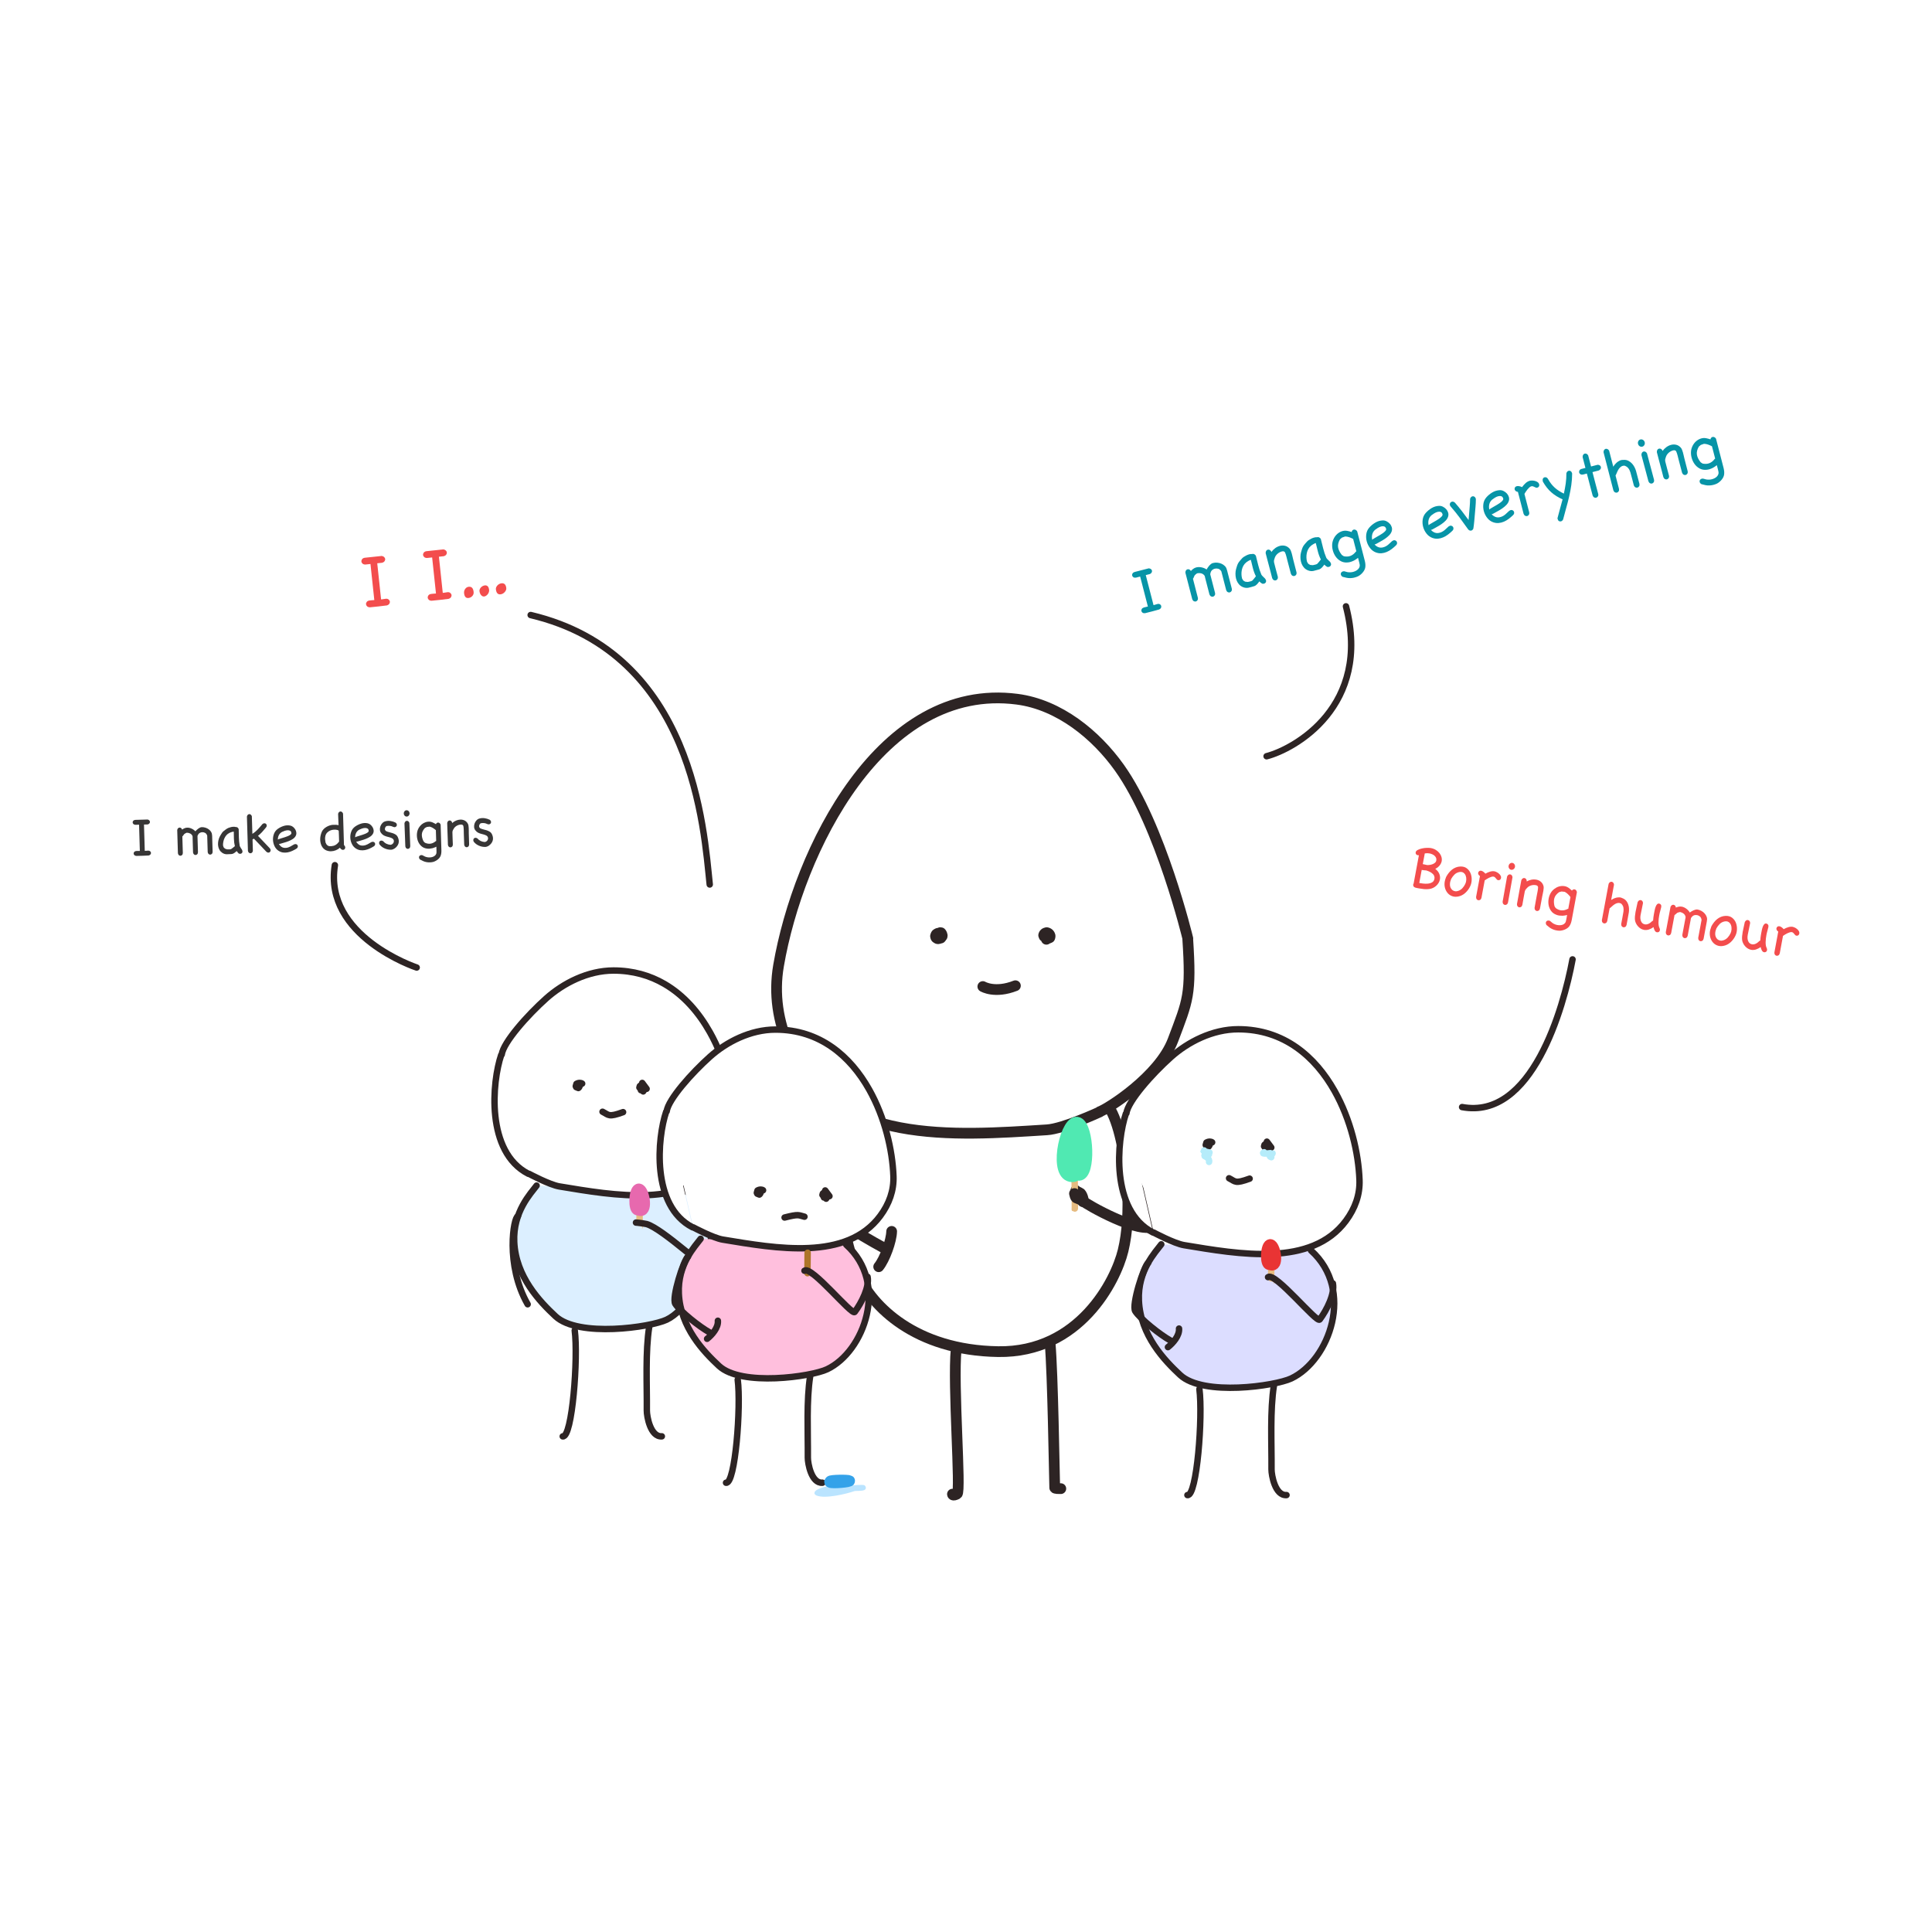 <?xml version="1.0" encoding="UTF-8" standalone="no"?>
<!DOCTYPE svg PUBLIC "-//W3C//DTD SVG 1.1//EN" "http://www.w3.org/Graphics/SVG/1.1/DTD/svg11.dtd">
<!-- Created with Vectornator (http://vectornator.io/) -->
<svg height="100%" stroke-miterlimit="10" style="fill-rule:nonzero;clip-rule:evenodd;stroke-linecap:round;stroke-linejoin:round;" version="1.1" viewBox="0 0 180 180" width="100%" xml:space="preserve" xmlns="http://www.w3.org/2000/svg" xmlns:vectornator="http://vectornator.io" xmlns:xlink="http://www.w3.org/1999/xlink">
<defs/>
<path d="M0 0L180 0L180 180L0 180L0 0Z" fill="#ffffff" fill-rule="nonzero" opacity="1" stroke="none"/>
<g id="Layer-1" vectornator:layerName="Layer 1">
<g opacity="1" vectornator:layerName="Group 108">
<g opacity="1" vectornator:layerName="Group 78">
<path d="M87.541 87.238L87.428 87.236" fill="none" opacity="1" stroke="#2d2424" stroke-linecap="round" stroke-linejoin="round" stroke-width="1" vectornator:layerName="Curve 17"/>
<path d="M87.599 86.893L87.561 87.032L87.653 87.223L87.767 87.135L87.752 87.036L87.701 86.944L87.668 86.903L87.511 86.941L87.484 86.99L87.457 87.064L87.456 87.138L87.489 87.245L87.531 87.287L87.609 87.305L87.713 87.29L87.774 87.234L87.784 87.152L87.726 87.027L87.675 86.985L87.624 86.951L87.433 86.972L87.397 87.029L87.387 87.103L87.386 87.177L87.428 87.252L87.479 87.319L87.521 87.353L87.59 87.379L87.65 87.396L87.721 87.307L87.722 87.225L87.681 87.117L87.639 87.058L87.597 87.008L87.545 86.966L87.477 86.949L87.381 86.955L87.285 87.003L87.233 87.043L87.197 87.1L87.179 87.157L87.16 87.215L87.184 87.322L87.218 87.372L87.269 87.406L87.338 87.448L87.398 87.457L87.511 87.435L87.556 87.353L87.54 87.263L87.481 87.196L87.547 87.386" fill="none" opacity="1" stroke="#2d2424" stroke-linecap="round" stroke-linejoin="round" stroke-width="1" vectornator:layerName="Curve 18"/>
</g>
<g opacity="1" vectornator:layerName="Group 79">
<g opacity="1" vectornator:layerName="Group 77">
<path d="M97.49 87.51L97.639 87.397L97.554 87.289L97.699 87.407L97.804 87.359L97.831 87.277L97.833 87.187L97.8 87.096L97.758 87.029L97.707 86.979L97.647 86.936L97.587 86.911L97.518 86.893L97.387 86.932L97.326 86.972L97.282 87.029L97.255 87.07L97.237 87.135L97.278 87.243L97.329 87.277" fill="none" opacity="1" stroke="#2d2424" stroke-linecap="round" stroke-linejoin="round" stroke-width="1" vectornator:layerName="Curve 19"/>
</g>
</g>
<path d="M91.568 91.914C91.568 91.914 92.689 92.593 94.603 91.838" fill="none" opacity="1" stroke="#2d2424" stroke-linecap="round" stroke-linejoin="round" stroke-width="1" vectornator:layerName="Curve 26"/>
<path d="M78.185 103.527C77.857 107.942 78.026 114.34 79.963 118.778C81.209 121.636 85.236 125.812 93.001 125.928C100.562 126.041 103.947 119.348 104.635 116.52C105.048 114.826 105.152 112.75 105.045 110.724C104.877 107.531 104.185 104.462 103.349 103.205" fill="none" opacity="1" stroke="#2d2424" stroke-linecap="round" stroke-linejoin="round" stroke-width="1" vectornator:layerName="Curve 61"/>
<path d="M97.833 125.103C98.092 128.067 98.226 137.351 98.267 138.611C98.271 138.703 98.66 138.693 98.834 138.693" fill="none" opacity="1" stroke="#2d2424" stroke-linecap="round" stroke-linejoin="round" stroke-width="1" vectornator:layerName="Curve 62"/>
<path d="M89.083 125.707C88.754 129.052 89.557 138.993 89.172 139.192C88.737 139.416 88.737 139.21 88.737 139.207" fill="none" opacity="1" stroke="#2d2424" stroke-linecap="round" stroke-linejoin="round" stroke-width="1" vectornator:layerName="Curve 63"/>
<path d="M78.071 107.098C77.504 108.432 76.898 110.389 76.549 112.115C76.363 113.034 82.336 116.257 82.336 116.257" fill="none" opacity="1" stroke="#2d2424" stroke-linecap="round" stroke-linejoin="round" stroke-width="1" vectornator:layerName="Curve 64"/>
<path d="M83.073 114.725C83.053 115.606 82.434 117.321 81.866 118.019" fill="none" opacity="1" stroke="#2d2424" stroke-linecap="round" stroke-linejoin="round" stroke-width="1" vectornator:layerName="Curve 65"/>
<path d="M100.879 111.953C101.024 111.874 100.792 111.191 100.609 111.128C100.559 111.111 100.198 110.94 100.224 110.911" fill="none" opacity="1" stroke="#2d2424" stroke-linecap="round" stroke-linejoin="round" stroke-width="1" vectornator:layerName="Curve 66"/>
<path d="M100.107 108.618C100.11 108.826 100.117 109.265 100.123 109.78C100.139 111.015 100.154 112.686 100.135 112.661" fill="none" opacity="1" stroke="#e6bb80" stroke-linecap="round" stroke-linejoin="round" stroke-width="0.6" vectornator:layerName="Curve 67"/>
<path d="M104.887 108.756C105.013 108.776 107.843 113.921 107.558 114.162C106.372 115.165 101.092 112.138 100.94 111.922C100.886 111.846 100.396 111.649 100.312 111.628C100.161 111.589 100.127 111.223 100.107 111.201" fill="none" opacity="1" stroke="#2d2424" stroke-linecap="round" stroke-linejoin="round" stroke-width="1" vectornator:layerName="Curve 68"/>
<path d="M110.667 87.442C110.667 87.442 108.157 76.95 104.287 71.521C102.115 68.473 98.695 65.656 94.767 65.144C82.092 63.492 74.379 79.244 72.535 89.967C72.082 92.602 72.482 95.197 73.561 97.611C77.634 106.727 88.947 105.805 97.541 105.263C99.083 105.166 102.475 103.59 102.475 103.59M102.458 103.571C103.181 103.332 108.006 100.295 109.286 96.898C110.681 93.196 111.002 92.696 110.658 87.459" fill="none" opacity="1" stroke="#2d2424" stroke-linecap="round" stroke-linejoin="round" stroke-width="1" vectornator:layerName="Curve 70"/>
<path d="M100.078 109.173C99.332 109.607 99.487 105.691 100.361 105.79C100.912 105.853 101.322 108.548 100.791 108.883C99.956 109.41 100.323 108.169 100.285 107.566C100.282 107.522 100.095 106.486 100.322 106.585C100.407 106.622 100.42 107.344 100.432 107.446C100.475 107.816 100.692 108.421 100.581 108.797C100.507 109.049 100.036 108.994 100.067 109.261C100.088 109.442 100.434 109.513 100.541 109.505C101.606 109.425 101.425 104.99 100.452 104.579C99.344 104.11 98.196 108.992 99.596 109.57C101.137 110.207 101.213 106.062 100.382 105.195C99.909 104.701 99.432 107.378 99.786 107.876" fill="none" opacity="1" stroke="#50e9b2" stroke-linecap="round" stroke-linejoin="round" stroke-width="1" vectornator:layerName="Curve 69"/>
</g>
<g opacity="1" vectornator:layerName="Group 109">
<g opacity="1" vectornator:layerName="Group 106">
<path d="M108.194 115.93C107.676 116.633 105.979 118.362 106.108 121.181C106.255 124.424 108.503 126.754 109.951 128.103C112.103 130.11 118.818 129.131 120.304 128.427C123.864 126.74 126.25 120.2 122.14 116.5" fill="#dcddff" fill-rule="nonzero" opacity="1" stroke="#2d2424" stroke-linecap="round" stroke-linejoin="round" stroke-width="0.6" vectornator:layerName="Curve 27"/>
<path d="M104.942 103.728C105.09 102.583 107.347 100.048 109.099 98.484C110.664 97.087 112.961 95.89 115.369 95.893C119.62 95.898 122.537 98.438 124.342 101.647C125.837 104.305 126.568 107.421 126.661 109.935C126.712 111.299 126.252 112.585 125.398 113.735C122.177 118.076 115.443 116.855 110.314 116.008C109.393 115.856 107.484 114.833 107.484 114.833M107.428 114.831C103.44 112.786 104.045 106.26 104.897 103.756" fill="#ffffff" fill-rule="nonzero" opacity="1" stroke="#2d2424" stroke-linecap="round" stroke-linejoin="round" stroke-width="0.6" vectornator:layerName="Curve 1"/>
<path d="M114.51 109.775C115.116 110.085 115.051 110.311 116.426 109.812" fill="none" opacity="1" stroke="#2d2424" stroke-linecap="round" stroke-linejoin="round" stroke-width="0.6" vectornator:layerName="Curve 35"/>
<path d="M111.746 129.424C112.076 131.962 111.517 139.451 110.628 139.294" fill="none" opacity="1" stroke="#2d2424" stroke-linecap="round" stroke-linejoin="round" stroke-width="0.6" vectornator:layerName="Curve 28"/>
<path d="M118.688 129.08C118.316 131.43 118.483 134.423 118.464 136.894C118.46 137.43 118.799 139.372 119.862 139.292" fill="none" opacity="1" stroke="#2d2424" stroke-linecap="round" stroke-linejoin="round" stroke-width="0.6" vectornator:layerName="Curve 29"/>
<path d="M118.443 117.929C118.441 118.007 118.439 118.174 118.436 118.37C118.431 118.838 118.425 119.473 118.432 119.463" fill="none" opacity="1" stroke="#e6bb80" stroke-linecap="round" stroke-linejoin="round" stroke-width="0.6" vectornator:layerName="Curve 71"/>
<path d="M124.182 119.569C124.378 120.531 123.618 122.047 122.952 122.939C122.684 123.297 118.793 118.477 118.14 118.989" fill="none" opacity="1" stroke="#2d2424" stroke-linecap="round" stroke-linejoin="round" stroke-width="0.6" vectornator:layerName="Curve 31"/>
<path d="M112.375 106.577L112.539 106.503L112.628 106.46L112.755 106.534L112.692 106.682L112.641 106.788L112.577 106.841L112.375 106.756L112.336 106.672L112.4 106.45L112.489 106.408L112.59 106.376L112.704 106.365L112.856 106.386L112.933 106.429" fill="none" opacity="1" stroke="#2d2424" stroke-linecap="round" stroke-linejoin="round" stroke-width="0.6" vectornator:layerName="Curve 33"/>
<path d="M118.443 106.913L118.034 106.365L118.037 106.808L117.961 106.882L117.847 106.892L117.771 106.797L117.809 106.66L117.897 106.586L117.973 106.544L118.126 106.639L118.1 106.755L118.012 106.861L117.91 106.882L118.024 106.66L118.113 106.618L118.24 106.723L118.113 106.882L118.037 106.945L117.973 106.987L117.91 107.04L118.126 106.903L118.24 106.987L118.126 107.156" fill="none" opacity="1" stroke="#2d2424" stroke-linecap="round" stroke-linejoin="round" stroke-width="0.6" vectornator:layerName="Curve 34"/>
<path d="M106.98 117.643C106.561 117.974 105.406 121.596 105.771 122.163C106.223 122.864 108.036 124.333 109.076 124.909" fill="none" opacity="1" stroke="#2d2424" stroke-linecap="round" stroke-linejoin="round" stroke-width="0.6" vectornator:layerName="Curve 1"/>
<path d="M108.814 125.509C109.279 125.145 109.907 124.433 109.847 123.779" fill="none" opacity="1" stroke="#2d2424" stroke-linecap="round" stroke-linejoin="round" stroke-width="0.6" vectornator:layerName="Curve 72"/>
</g>
<g opacity="1" vectornator:layerName="Group 109">
<path d="M118.434 117.702C118.718 117.866 118.659 116.38 118.327 116.418C118.118 116.441 117.962 117.464 118.164 117.591C118.481 117.792 118.342 117.32 118.356 117.092C118.357 117.075 118.428 116.682 118.342 116.719C118.31 116.733 118.305 117.007 118.3 117.046C118.284 117.187 118.201 117.416 118.243 117.559C118.272 117.655 118.451 117.634 118.439 117.735C118.431 117.804 118.299 117.831 118.259 117.828C117.854 117.797 117.923 116.114 118.292 115.958C118.713 115.78 119.149 117.633 118.618 117.852C118.032 118.094 118.004 116.521 118.319 116.191C118.498 116.004 118.68 117.02 118.545 117.209" fill="none" opacity="1" stroke="#e93434" stroke-linecap="round" stroke-linejoin="round" stroke-width="1" vectornator:layerName="Curve 72"/>
</g>
</g>
<g opacity="1" vectornator:layerName="Group 110">
<path d="M49.995 110.458C49.476 111.161 47.78 112.89 47.908 115.71C48.056 118.953 50.304 121.282 51.752 122.632C53.904 124.639 60.618 123.659 62.105 122.955C65.664 121.269 68.466 111.645 63.941 111.029" fill="#dcefff" fill-rule="nonzero" opacity="1" stroke="#2d2424" stroke-linecap="round" stroke-linejoin="round" stroke-width="0.6" vectornator:layerName="Curve 27"/>
<path d="M46.742 98.257C46.891 97.112 49.148 94.577 50.9 93.013C52.465 91.616 54.762 90.418 57.17 90.421C58.984 90.423 60.556 90.888 61.902 91.669C63.709 92.717 65.108 94.336 66.142 96.175C67.637 98.833 68.369 101.95 68.462 104.464C68.512 105.827 68.053 107.114 67.199 108.264C63.977 112.605 57.243 111.384 52.114 110.537C51.194 110.385 49.285 109.361 49.285 109.361M49.229 109.36C45.241 107.315 45.846 100.788 46.697 98.284" fill="#ffffff" fill-rule="nonzero" opacity="1" stroke="#2d2424" stroke-linecap="round" stroke-linejoin="round" stroke-width="0.6" vectornator:layerName="Curve 1"/>
<path d="M48.254 113.315C47.853 113.356 47.055 117.844 49.16 121.515" fill="none" opacity="1" stroke="#2d2424" stroke-linecap="round" stroke-linejoin="round" stroke-width="0.6" vectornator:layerName="Curve 1"/>
<path d="M59.597 112.693C59.596 112.776 59.593 112.951 59.591 113.157C59.585 113.65 59.578 114.318 59.586 114.308" fill="none" opacity="1" stroke="#e6bb80" stroke-linecap="round" stroke-linejoin="round" stroke-width="0.6" vectornator:layerName="Curve 71"/>
<path d="M53.547 123.953C53.877 126.491 53.318 133.98 52.428 133.823" fill="none" opacity="1" stroke="#2d2424" stroke-linecap="round" stroke-linejoin="round" stroke-width="0.6" vectornator:layerName="Curve 28"/>
<path d="M60.488 123.608C60.117 125.959 60.284 128.952 60.264 131.423C60.26 131.958 60.6 133.9 61.663 133.82" fill="none" opacity="1" stroke="#2d2424" stroke-linecap="round" stroke-linejoin="round" stroke-width="0.6" vectornator:layerName="Curve 29"/>
<path d="M65.995 112.651C66.803 114.18 66.402 116.874 66.287 118.336C66.255 118.74 61.752 114.464 60.243 114.042C60.094 114.001 59.605 113.94 59.605 113.94L59.372 113.915L59.253 113.906" fill="none" opacity="1" stroke="#2d2424" stroke-linecap="round" stroke-linejoin="round" stroke-width="0.6" vectornator:layerName="Curve 31"/>
<path d="M53.681 101.105L53.846 101.031L53.934 100.989L54.061 101.063L53.998 101.211L53.947 101.316L53.884 101.369L53.681 101.285L53.643 101.2L53.706 100.978L53.795 100.936L53.896 100.904L54.011 100.894L54.163 100.915L54.239 100.957" fill="none" opacity="1" stroke="#2d2424" stroke-linecap="round" stroke-linejoin="round" stroke-width="0.6" vectornator:layerName="Curve 33"/>
<path d="M60.243 101.442L59.835 100.894L59.837 101.336L59.761 101.41L59.647 101.421L59.571 101.326L59.609 101.188L59.698 101.114L59.774 101.072L59.926 101.167L59.901 101.283L59.812 101.389L59.711 101.41L59.825 101.188L59.914 101.146L60.041 101.252L59.914 101.41L59.837 101.473L59.774 101.516L59.711 101.569L59.926 101.431L60.041 101.516L59.926 101.685" fill="none" opacity="1" stroke="#2d2424" stroke-linecap="round" stroke-linejoin="round" stroke-width="0.6" vectornator:layerName="Curve 34"/>
<path d="M56.136 103.578C56.742 103.887 56.678 104.114 58.052 103.615" fill="none" opacity="1" stroke="#2d2424" stroke-linecap="round" stroke-linejoin="round" stroke-width="0.6" vectornator:layerName="Curve 35"/>
</g>
<g opacity="1" vectornator:layerName="Group 111">
<path d="M59.609 112.614C59.907 112.788 59.845 111.223 59.496 111.263C59.276 111.288 59.112 112.365 59.324 112.498C59.658 112.709 59.511 112.213 59.526 111.972C59.527 111.955 59.602 111.541 59.511 111.58C59.477 111.595 59.472 111.884 59.467 111.924C59.45 112.072 59.363 112.314 59.408 112.464C59.438 112.565 59.626 112.543 59.613 112.649C59.605 112.722 59.467 112.75 59.424 112.747C58.998 112.715 59.071 110.943 59.459 110.779C59.902 110.592 60.361 112.542 59.802 112.773C59.186 113.027 59.156 111.371 59.487 111.025C59.676 110.828 59.867 111.897 59.725 112.096" fill="none" opacity="1" stroke="#e769ae" stroke-linecap="round" stroke-linejoin="round" stroke-width="1" vectornator:layerName="Curve 72"/>
</g>
<g opacity="1" vectornator:layerName="Group 112">
<g opacity="1" vectornator:layerName="Group 112">
<g opacity="1" vectornator:layerName="Group 106">
<path d="M65.275 115.415C64.771 116.099 63.12 117.781 63.245 120.524C63.389 123.679 65.576 125.945 66.984 127.258C69.078 129.21 75.61 128.257 77.055 127.572C80.518 125.931 82.839 119.569 78.841 115.97" fill="#ffbfdd" fill-rule="nonzero" opacity="1" stroke="#2d2424" stroke-linecap="round" stroke-linejoin="round" stroke-width="0.6" vectornator:layerName="Curve 27"/>
<path d="M62.111 103.546C62.256 102.432 64.451 99.965 66.155 98.444C67.678 97.085 69.912 95.92 72.255 95.923C76.39 95.928 79.228 98.399 80.983 101.52C82.438 104.106 83.149 107.138 83.24 109.584C83.289 110.91 82.842 112.162 82.011 113.28C78.877 117.503 72.326 116.315 67.337 115.491C66.442 115.344 64.584 114.348 64.584 114.348M64.53 114.347C60.651 112.357 61.239 106.008 62.068 103.572" fill="#ffffff" fill-rule="nonzero" opacity="1" stroke="#2d2424" stroke-linecap="round" stroke-linejoin="round" stroke-width="0.6" vectornator:layerName="Curve 1"/>
<path d="M74.951 113.357C74.376 113.218 74.447 113.09 73.098 113.434" fill="none" opacity="1" stroke="#2d2424" stroke-linecap="round" stroke-linejoin="round" stroke-width="0.6" vectornator:layerName="Curve 35"/>
<path d="M68.731 128.542C69.052 131.011 68.508 138.297 67.642 138.144" fill="none" opacity="1" stroke="#2d2424" stroke-linecap="round" stroke-linejoin="round" stroke-width="0.6" vectornator:layerName="Curve 28"/>
<path d="M75.483 128.207C75.122 130.494 75.284 133.406 75.265 135.809C75.261 136.33 75.591 138.22 76.625 138.142" fill="none" opacity="1" stroke="#2d2424" stroke-linecap="round" stroke-linejoin="round" stroke-width="0.6" vectornator:layerName="Curve 29"/>
<path d="M75.245 116.713C75.243 116.823 75.239 117.328 75.239 117.328C75.239 117.328 75.227 118.866 75.234 118.852" fill="none" opacity="1" stroke="#ad7529" stroke-linecap="round" stroke-linejoin="round" stroke-width="0.6" vectornator:layerName="Curve 71"/>
<path d="M80.829 118.955C81.019 119.891 80.279 121.366 79.631 122.233C79.371 122.582 75.586 117.893 74.951 118.391" fill="none" opacity="1" stroke="#2d2424" stroke-linecap="round" stroke-linejoin="round" stroke-width="0.6" vectornator:layerName="Curve 31"/>
<path d="M70.55 111.038L70.71 110.966L70.797 110.925L70.92 110.997L70.858 111.141L70.809 111.244L70.747 111.295L70.55 111.213L70.513 111.131L70.575 110.915L70.661 110.874L70.76 110.843L70.871 110.833L71.019 110.853L71.093 110.894" fill="none" opacity="1" stroke="#2d2424" stroke-linecap="round" stroke-linejoin="round" stroke-width="0.6" vectornator:layerName="Curve 33"/>
<path d="M77.279 111.444L76.882 110.91L76.885 111.341L76.811 111.413L76.699 111.423L76.625 111.331L76.662 111.197L76.749 111.125L76.823 111.084L76.971 111.176L76.946 111.289L76.86 111.392L76.761 111.413L76.872 111.197L76.959 111.156L77.082 111.259L76.959 111.413L76.885 111.474L76.823 111.515L76.761 111.567L76.971 111.433L77.082 111.515L76.971 111.68" fill="none" opacity="1" stroke="#2d2424" stroke-linecap="round" stroke-linejoin="round" stroke-width="0.6" vectornator:layerName="Curve 34"/>
<path d="M64.094 117.082C63.686 117.404 62.563 120.927 62.918 121.479C63.358 122.161 65.121 123.59 66.133 124.15" fill="none" opacity="1" stroke="#2d2424" stroke-linecap="round" stroke-linejoin="round" stroke-width="0.6" vectornator:layerName="Curve 1"/>
<path d="M65.878 124.734C66.331 124.379 66.942 123.687 66.882 123.051" fill="none" opacity="1" stroke="#2d2424" stroke-linecap="round" stroke-linejoin="round" stroke-width="0.6" vectornator:layerName="Curve 72"/>
<path d="M77.28 138.631C77.018 138.559 75.686 139.008 76.11 139.188C76.873 139.513 78.849 139.028 79.568 138.779C79.725 138.725 80.472 138.797 80.52 138.637C80.532 138.597 80.496 138.539 80.468 138.513C80.38 138.432 77.666 138.649 77.548 138.665C77.474 138.675 77.401 138.678 77.326 138.682C77.265 138.685 77.208 138.657 77.148 138.648C77.026 138.629 76.304 138.818 76.354 139.015C76.397 139.181 77.519 138.908 77.693 138.911C77.91 138.914 78.547 139.033 78.341 138.966C77.995 138.853 77.494 138.836 77.13 138.886C76.934 138.913 76.388 139.026 76.574 139.097C76.63 139.118 76.727 139.07 76.779 139.053C77.18 138.926 80.661 138.683 78.809 138.774" fill="none" opacity="1" stroke="#bae4ff" stroke-linecap="round" stroke-linejoin="round" stroke-width="0.3" vectornator:layerName="Curve 1"/>
</g>
<g opacity="1" vectornator:layerName="Group 109">
<path d="M77.461 138.046C77.303 138.13 78.748 138.07 78.708 137.978C78.684 137.92 77.688 137.907 77.566 137.967C77.374 138.061 77.831 138.009 78.053 138.006C78.069 138.006 78.453 138.014 78.415 137.991C78.401 137.983 78.135 137.989 78.097 137.989C77.96 137.989 77.736 137.972 77.598 137.988C77.505 137.999 77.527 138.048 77.428 138.048C77.361 138.048 77.334 138.012 77.337 138C77.363 137.886 79 137.856 79.155 137.955C79.332 138.068 77.534 138.244 77.316 138.102C77.076 137.945 78.606 137.891 78.928 137.969C79.112 138.014 78.125 138.095 77.941 138.062" fill="none" opacity="1" stroke="#34a2e9" stroke-linecap="round" stroke-linejoin="round" stroke-width="1" vectornator:layerName="Curve 72"/>
</g>
</g>
</g>
<g opacity="1" vectornator:layerName="Group 113">
<path d="M38.821 90.142C38.757 90.126 30.128 87.227 31.2 80.607" fill="none" opacity="1" stroke="#2d2424" stroke-linecap="round" stroke-linejoin="round" stroke-width="0.6" vectornator:layerName="Curve 1"/>
<g opacity="1" vectornator:layerName="Group 115">
<path d="M13.785 79.252C13.867 79.246 13.931 79.263 13.979 79.303C14.027 79.342 14.056 79.388 14.065 79.44C14.074 79.492 14.061 79.544 14.027 79.595C13.993 79.647 13.935 79.683 13.854 79.704C13.66 79.717 13.467 79.726 13.275 79.73C13.083 79.734 12.89 79.738 12.696 79.744C12.613 79.735 12.552 79.708 12.511 79.663C12.471 79.617 12.45 79.567 12.451 79.513C12.451 79.459 12.472 79.409 12.514 79.363C12.555 79.317 12.617 79.291 12.699 79.285C12.755 79.283 12.81 79.281 12.864 79.28C12.918 79.278 12.973 79.278 13.029 79.28L12.957 76.835L12.604 76.845C12.521 76.837 12.46 76.809 12.419 76.764C12.379 76.718 12.359 76.669 12.359 76.614C12.359 76.56 12.38 76.51 12.422 76.464C12.463 76.418 12.525 76.392 12.607 76.386L13.76 76.352C13.832 76.372 13.885 76.404 13.92 76.448C13.955 76.491 13.972 76.537 13.971 76.583C13.971 76.63 13.953 76.675 13.916 76.719C13.88 76.763 13.827 76.794 13.757 76.811L13.415 76.821L13.488 79.272C13.537 79.271 13.585 79.269 13.634 79.265C13.682 79.262 13.732 79.258 13.785 79.252Z" fill="#373636" fill-rule="nonzero" opacity="1" stroke="none"/>
<path d="M17.944 78.031C17.943 78.02 17.945 78.012 17.949 78.008C17.945 77.997 17.942 77.982 17.942 77.964L17.94 77.902C17.892 77.788 17.818 77.706 17.72 77.657C17.621 77.607 17.514 77.582 17.398 77.582C17.317 77.611 17.24 77.652 17.167 77.707L17.054 77.861C17.043 77.877 17.032 77.889 17.021 77.899C17.01 77.908 16.999 77.917 16.988 77.925L17.034 79.464C17.033 79.55 17.01 79.615 16.964 79.659C16.919 79.704 16.868 79.727 16.812 79.728C16.76 79.73 16.711 79.712 16.665 79.674C16.619 79.636 16.589 79.576 16.576 79.494L16.511 77.329C16.528 77.253 16.556 77.197 16.596 77.161C16.636 77.124 16.682 77.105 16.734 77.103C16.779 77.102 16.823 77.117 16.867 77.147C16.911 77.177 16.943 77.226 16.964 77.293C17.022 77.25 17.093 77.209 17.176 77.171C17.259 77.134 17.347 77.113 17.44 77.11C17.575 77.106 17.713 77.137 17.855 77.202C17.997 77.267 18.112 77.35 18.201 77.452C18.241 77.41 18.283 77.366 18.329 77.322C18.374 77.278 18.422 77.237 18.474 77.2C18.525 77.163 18.578 77.132 18.633 77.106C18.689 77.08 18.744 77.066 18.8 77.064C18.916 77.061 19.03 77.077 19.143 77.113C19.256 77.149 19.358 77.2 19.447 77.266C19.537 77.333 19.61 77.411 19.667 77.501C19.724 77.591 19.754 77.686 19.757 77.787C19.757 77.794 19.756 77.8 19.755 77.803C19.753 77.807 19.752 77.813 19.752 77.82C19.756 77.824 19.758 77.828 19.758 77.831C19.758 77.835 19.76 77.839 19.764 77.842L19.809 79.359C19.808 79.445 19.785 79.51 19.739 79.554C19.694 79.599 19.643 79.622 19.587 79.623C19.535 79.625 19.486 79.607 19.44 79.569C19.394 79.531 19.364 79.471 19.351 79.389L19.305 77.856C19.26 77.727 19.194 77.64 19.107 77.596C19.02 77.552 18.933 77.531 18.848 77.534C18.751 77.536 18.664 77.563 18.587 77.614C18.51 77.665 18.447 77.756 18.399 77.889L18.444 79.394C18.442 79.48 18.419 79.545 18.374 79.589C18.328 79.634 18.278 79.657 18.222 79.658C18.169 79.66 18.12 79.642 18.075 79.604C18.029 79.566 17.999 79.506 17.985 79.424L17.944 78.031Z" fill="#373636" fill-rule="nonzero" opacity="1" stroke="none"/>
<path d="M22.573 79.227C22.573 79.23 22.571 79.232 22.567 79.232C22.591 79.284 22.598 79.332 22.588 79.377C22.578 79.422 22.558 79.459 22.527 79.488C22.496 79.517 22.456 79.536 22.405 79.545C22.355 79.554 22.3 79.545 22.239 79.516C22.205 79.484 22.172 79.448 22.141 79.41C22.11 79.372 22.083 79.333 22.059 79.292C21.986 79.358 21.908 79.419 21.824 79.476C21.739 79.532 21.654 79.564 21.569 79.57C21.42 79.582 21.273 79.588 21.127 79.589C20.981 79.589 20.842 79.545 20.708 79.456C20.598 79.38 20.512 79.29 20.451 79.183C20.39 79.077 20.349 78.963 20.329 78.842C20.308 78.722 20.306 78.597 20.321 78.47C20.335 78.343 20.364 78.22 20.405 78.103C20.422 78.051 20.445 78 20.473 77.95C20.502 77.901 20.53 77.85 20.558 77.796C20.597 77.721 20.642 77.649 20.692 77.582C20.742 77.516 20.8 77.457 20.866 77.406C20.913 77.371 20.96 77.336 21.006 77.301C21.051 77.266 21.098 77.233 21.146 77.202C21.178 77.179 21.229 77.154 21.297 77.127C21.366 77.101 21.44 77.078 21.519 77.059C21.599 77.04 21.679 77.029 21.759 77.027C21.84 77.025 21.908 77.034 21.965 77.054C22.017 77.045 22.068 77.057 22.12 77.089C22.171 77.121 22.211 77.174 22.239 77.248C22.247 77.502 22.253 77.757 22.256 78.015C22.26 78.272 22.285 78.527 22.33 78.78C22.334 78.814 22.349 78.853 22.375 78.899C22.401 78.945 22.428 78.99 22.457 79.034C22.487 79.078 22.513 79.118 22.537 79.155C22.56 79.191 22.572 79.215 22.573 79.227ZM21.85 78.862C21.858 78.858 21.863 78.854 21.867 78.85C21.87 78.846 21.876 78.842 21.883 78.838C21.828 78.616 21.798 78.384 21.793 78.143C21.787 77.903 21.784 77.682 21.781 77.48C21.748 77.481 21.71 77.486 21.67 77.495C21.629 77.503 21.589 77.515 21.55 77.529C21.511 77.543 21.476 77.556 21.445 77.568C21.414 77.581 21.39 77.591 21.376 77.599C21.265 77.654 21.172 77.725 21.096 77.811C21.021 77.897 20.959 77.993 20.912 78.097C20.864 78.201 20.829 78.31 20.807 78.425C20.784 78.539 20.774 78.654 20.778 78.77C20.786 78.8 20.796 78.829 20.808 78.859C20.82 78.888 20.831 78.918 20.839 78.948C20.858 78.966 20.878 78.986 20.899 79.007C20.921 79.029 20.943 79.049 20.966 79.067C21 79.081 21.034 79.093 21.068 79.103C21.102 79.113 21.136 79.124 21.169 79.134C21.233 79.132 21.294 79.132 21.354 79.134C21.414 79.136 21.474 79.127 21.533 79.106C21.587 79.067 21.641 79.028 21.694 78.989C21.747 78.95 21.799 78.908 21.85 78.862Z" fill="#373636" fill-rule="nonzero" opacity="1" stroke="none"/>
<path d="M23.559 79.237C23.557 79.319 23.535 79.382 23.491 79.426C23.448 79.47 23.399 79.494 23.345 79.498C23.291 79.501 23.24 79.484 23.192 79.446C23.145 79.408 23.114 79.349 23.1 79.267L23.005 76.077C23.018 76.005 23.046 75.951 23.087 75.912C23.129 75.873 23.173 75.853 23.22 75.849C23.267 75.846 23.313 75.861 23.358 75.893C23.404 75.925 23.439 75.976 23.464 76.046L23.513 77.686C23.608 77.627 23.693 77.567 23.768 77.505C23.842 77.443 23.916 77.376 23.988 77.302C24.061 77.229 24.134 77.15 24.208 77.063C24.282 76.977 24.363 76.882 24.449 76.779C24.511 76.725 24.573 76.699 24.634 76.701C24.696 76.703 24.746 76.722 24.785 76.758C24.823 76.794 24.845 76.843 24.851 76.904C24.856 76.966 24.834 77.029 24.783 77.094C24.646 77.262 24.52 77.409 24.404 77.534C24.288 77.659 24.165 77.771 24.034 77.872C24.23 78.079 24.416 78.275 24.591 78.458C24.767 78.641 24.953 78.837 25.149 79.044C25.2 79.109 25.221 79.173 25.214 79.235C25.206 79.297 25.183 79.346 25.145 79.383C25.107 79.419 25.057 79.438 24.996 79.437C24.934 79.437 24.873 79.408 24.811 79.35C24.607 79.136 24.414 78.933 24.233 78.74C24.052 78.548 23.859 78.346 23.655 78.136C23.633 78.148 23.612 78.159 23.591 78.171C23.571 78.183 23.55 78.195 23.528 78.207L23.559 79.237Z" fill="#373636" fill-rule="nonzero" opacity="1" stroke="none"/>
<path d="M27.401 78.669C27.479 78.636 27.546 78.631 27.602 78.651C27.659 78.672 27.7 78.706 27.726 78.754C27.752 78.802 27.757 78.856 27.742 78.916C27.727 78.976 27.684 79.028 27.615 79.071C27.494 79.146 27.363 79.215 27.223 79.279C27.083 79.343 26.941 79.388 26.796 79.415C26.651 79.441 26.508 79.445 26.365 79.425C26.223 79.405 26.085 79.352 25.951 79.266C25.791 79.163 25.668 79.02 25.58 78.838C25.493 78.655 25.444 78.464 25.434 78.265C25.425 78.065 25.455 77.872 25.526 77.685C25.597 77.498 25.713 77.346 25.874 77.23C26.042 77.109 26.226 77.016 26.426 76.953C26.626 76.889 26.829 76.876 27.035 76.915C27.137 76.934 27.23 76.979 27.314 77.049C27.398 77.12 27.467 77.202 27.52 77.296C27.573 77.389 27.603 77.489 27.61 77.595C27.617 77.701 27.594 77.802 27.541 77.897C27.48 78.003 27.392 78.095 27.274 78.171C27.157 78.247 27.029 78.313 26.891 78.367C26.753 78.422 26.614 78.468 26.475 78.506C26.336 78.543 26.215 78.579 26.111 78.612C26.067 78.624 26.024 78.627 25.983 78.621C26.042 78.739 26.128 78.834 26.24 78.907C26.353 78.981 26.491 79.009 26.655 78.993C26.785 78.982 26.915 78.942 27.046 78.872C27.177 78.803 27.295 78.735 27.401 78.669ZM26.274 77.509C26.139 77.584 26.039 77.687 25.976 77.817C25.912 77.948 25.883 78.084 25.887 78.226C25.912 78.207 25.94 78.191 25.97 78.179C26.036 78.158 26.104 78.137 26.172 78.114C26.24 78.092 26.31 78.07 26.38 78.049C26.425 78.037 26.485 78.018 26.561 77.993C26.636 77.969 26.715 77.94 26.796 77.908C26.877 77.876 26.951 77.839 27.017 77.798C27.083 77.757 27.126 77.711 27.147 77.662C27.151 77.539 27.119 77.456 27.05 77.413C26.982 77.37 26.901 77.35 26.808 77.353C26.714 77.356 26.618 77.375 26.518 77.409C26.418 77.444 26.337 77.477 26.274 77.509Z" fill="#373636" fill-rule="nonzero" opacity="1" stroke="none"/>
<path d="M32.099 78.787C32.149 78.852 32.171 78.916 32.163 78.978C32.156 79.04 32.133 79.089 32.095 79.126C32.057 79.162 32.007 79.181 31.945 79.18C31.884 79.18 31.822 79.151 31.761 79.094C31.741 79.076 31.724 79.056 31.708 79.036C31.693 79.016 31.681 78.997 31.673 78.978C31.564 79.079 31.437 79.158 31.291 79.217C31.145 79.275 30.997 79.307 30.846 79.311C30.695 79.316 30.549 79.289 30.409 79.232C30.269 79.174 30.151 79.082 30.054 78.954C29.98 78.855 29.925 78.744 29.89 78.62C29.854 78.496 29.834 78.369 29.831 78.241C29.827 78.112 29.839 77.985 29.867 77.859C29.895 77.733 29.932 77.615 29.977 77.505C30.019 77.407 30.081 77.317 30.162 77.237C30.244 77.156 30.331 77.09 30.422 77.038C30.507 76.987 30.602 76.944 30.707 76.909C30.812 76.875 30.913 76.854 31.01 76.847C31.1 76.845 31.19 76.844 31.279 76.845C31.369 76.846 31.457 76.858 31.544 76.882C31.532 76.613 31.522 76.387 31.515 76.202C31.508 76.017 31.503 75.894 31.501 75.83C31.514 75.759 31.541 75.704 31.583 75.665C31.625 75.627 31.669 75.606 31.716 75.602C31.762 75.599 31.808 75.614 31.854 75.646C31.9 75.678 31.935 75.729 31.96 75.8L32.047 78.727C32.054 78.738 32.063 78.748 32.073 78.757C32.082 78.766 32.091 78.776 32.099 78.787ZM31.594 78.398L31.592 78.32C31.588 78.182 31.583 78.03 31.578 77.864C31.573 77.698 31.567 77.54 31.559 77.391L31.525 77.375C31.513 77.368 31.503 77.361 31.493 77.354C31.484 77.347 31.473 77.34 31.462 77.332C31.349 77.302 31.231 77.291 31.108 77.298C30.985 77.305 30.87 77.332 30.763 77.378C30.656 77.424 30.562 77.49 30.48 77.574C30.399 77.659 30.343 77.765 30.313 77.893C30.287 78.01 30.279 78.111 30.289 78.196C30.299 78.282 30.313 78.382 30.331 78.498C30.347 78.527 30.362 78.556 30.376 78.586C30.39 78.615 30.405 78.645 30.421 78.674L30.536 78.783C30.581 78.796 30.625 78.814 30.666 78.835C30.816 78.845 30.953 78.834 31.077 78.8C31.201 78.767 31.319 78.698 31.432 78.594C31.436 78.586 31.444 78.576 31.456 78.562C31.469 78.549 31.483 78.534 31.497 78.519C31.512 78.504 31.525 78.489 31.538 78.476C31.55 78.462 31.559 78.454 31.562 78.45L31.594 78.398Z" fill="#373636" fill-rule="nonzero" opacity="1" stroke="none"/>
<path d="M34.604 78.454C34.681 78.422 34.748 78.417 34.805 78.437C34.862 78.458 34.903 78.492 34.929 78.54C34.954 78.588 34.96 78.642 34.945 78.702C34.93 78.762 34.887 78.814 34.818 78.857C34.697 78.932 34.566 79.001 34.426 79.065C34.286 79.129 34.144 79.174 33.999 79.201C33.854 79.227 33.71 79.231 33.568 79.211C33.425 79.191 33.287 79.138 33.154 79.052C32.994 78.949 32.87 78.806 32.783 78.624C32.695 78.441 32.647 78.25 32.637 78.051C32.627 77.851 32.658 77.658 32.729 77.471C32.8 77.284 32.916 77.132 33.077 77.016C33.245 76.895 33.429 76.802 33.629 76.739C33.828 76.675 34.032 76.662 34.238 76.701C34.34 76.72 34.432 76.765 34.517 76.835C34.601 76.906 34.67 76.988 34.723 77.082C34.776 77.175 34.806 77.275 34.813 77.381C34.82 77.487 34.797 77.588 34.743 77.683C34.683 77.789 34.594 77.881 34.477 77.957C34.36 78.033 34.232 78.099 34.094 78.153C33.955 78.208 33.817 78.254 33.678 78.292C33.539 78.329 33.417 78.365 33.314 78.398C33.27 78.41 33.227 78.413 33.185 78.407C33.245 78.525 33.331 78.62 33.443 78.694C33.556 78.767 33.694 78.795 33.857 78.779C33.988 78.768 34.118 78.728 34.249 78.658C34.379 78.589 34.498 78.521 34.604 78.454ZM33.477 77.295C33.341 77.37 33.242 77.473 33.178 77.603C33.115 77.734 33.085 77.87 33.09 78.012C33.115 77.993 33.143 77.977 33.172 77.965C33.239 77.944 33.306 77.923 33.375 77.9C33.443 77.877 33.513 77.856 33.583 77.835C33.627 77.823 33.687 77.804 33.763 77.779C33.839 77.755 33.918 77.726 33.999 77.694C34.08 77.662 34.154 77.625 34.22 77.584C34.286 77.543 34.329 77.497 34.35 77.448C34.354 77.325 34.321 77.242 34.253 77.199C34.184 77.156 34.104 77.136 34.01 77.139C33.917 77.142 33.821 77.16 33.721 77.195C33.621 77.23 33.54 77.263 33.477 77.295Z" fill="#373636" fill-rule="nonzero" opacity="1" stroke="none"/>
<path d="M35.361 78.678C35.326 78.612 35.313 78.552 35.322 78.498C35.332 78.443 35.354 78.4 35.388 78.367C35.423 78.334 35.468 78.317 35.524 78.315C35.58 78.314 35.638 78.332 35.699 78.372C35.788 78.477 35.892 78.558 36.012 78.614C36.131 78.671 36.258 78.702 36.393 78.71L36.509 78.672C36.538 78.649 36.559 78.634 36.569 78.626C36.581 78.618 36.589 78.611 36.594 78.606C36.6 78.6 36.607 78.591 36.616 78.58C36.625 78.568 36.64 78.547 36.661 78.517C36.669 78.501 36.674 78.486 36.677 78.471C36.68 78.456 36.685 78.439 36.692 78.421C36.692 78.402 36.692 78.385 36.694 78.37C36.695 78.355 36.695 78.338 36.695 78.32L36.658 78.22C36.647 78.205 36.634 78.191 36.621 78.176C36.607 78.162 36.594 78.147 36.583 78.132C36.488 78.076 36.393 78.035 36.299 78.012C36.205 77.989 36.114 77.964 36.025 77.939C35.937 77.914 35.85 77.88 35.765 77.838C35.679 77.795 35.598 77.725 35.52 77.626C35.447 77.539 35.406 77.436 35.396 77.319C35.387 77.202 35.403 77.088 35.442 76.979C35.482 76.869 35.543 76.771 35.624 76.685C35.706 76.599 35.8 76.543 35.907 76.517C36.063 76.475 36.222 76.466 36.386 76.492C36.549 76.516 36.703 76.564 36.846 76.635C36.915 76.681 36.956 76.735 36.969 76.796C36.982 76.858 36.975 76.911 36.948 76.957C36.922 77.002 36.88 77.035 36.823 77.055C36.765 77.076 36.699 77.069 36.623 77.033C36.532 76.988 36.437 76.959 36.338 76.947C36.238 76.935 36.139 76.938 36.038 76.956C36.027 76.963 36.015 76.969 36.002 76.973C35.989 76.978 35.977 76.984 35.966 76.991C35.927 77.037 35.898 77.082 35.881 77.126C35.863 77.169 35.858 77.222 35.863 77.286C35.867 77.3 35.877 77.323 35.893 77.352C35.905 77.367 35.916 77.379 35.928 77.39C35.939 77.401 35.951 77.414 35.963 77.428C36.054 77.474 36.153 77.51 36.26 77.534C36.367 77.559 36.471 77.588 36.573 77.62C36.675 77.653 36.77 77.697 36.857 77.752C36.945 77.807 37.014 77.89 37.066 78.001C37.162 78.21 37.182 78.406 37.126 78.587C37.069 78.768 36.95 78.923 36.767 79.051C36.719 79.082 36.666 79.109 36.607 79.132C36.548 79.154 36.492 79.166 36.44 79.167C36.239 79.173 36.039 79.134 35.843 79.048C35.646 78.962 35.485 78.839 35.361 78.678Z" fill="#373636" fill-rule="nonzero" opacity="1" stroke="none"/>
<path d="M38.222 78.823C38.221 78.909 38.198 78.974 38.152 79.019C38.107 79.063 38.056 79.086 38 79.087C37.948 79.089 37.899 79.071 37.853 79.033C37.807 78.995 37.777 78.935 37.764 78.854C37.75 78.503 37.736 78.145 37.724 77.779C37.711 77.414 37.697 77.056 37.683 76.705C37.7 76.63 37.728 76.573 37.768 76.534C37.808 76.496 37.854 76.476 37.906 76.474C37.955 76.473 38.001 76.488 38.045 76.521C38.089 76.553 38.121 76.604 38.142 76.675C38.156 77.025 38.169 77.383 38.182 77.749C38.195 78.115 38.208 78.473 38.222 78.823ZM37.617 75.794C37.614 75.712 37.639 75.641 37.689 75.582C37.739 75.522 37.802 75.492 37.877 75.489C37.951 75.487 38.017 75.514 38.072 75.57C38.128 75.627 38.157 75.696 38.16 75.778C38.162 75.856 38.137 75.925 38.085 75.984C38.032 76.044 37.969 76.075 37.894 76.077C37.819 76.079 37.755 76.052 37.701 75.996C37.647 75.94 37.619 75.872 37.617 75.794Z" fill="#373636" fill-rule="nonzero" opacity="1" stroke="none"/>
<path d="M39.133 80.079C39.083 80.032 39.053 79.98 39.042 79.925C39.031 79.869 39.037 79.82 39.06 79.778C39.083 79.737 39.12 79.705 39.172 79.683C39.224 79.661 39.285 79.66 39.357 79.68C39.406 79.705 39.448 79.727 39.482 79.746C39.516 79.766 39.55 79.784 39.584 79.799C39.618 79.815 39.653 79.828 39.689 79.838C39.725 79.848 39.767 79.858 39.816 79.868C39.884 79.881 39.957 79.886 40.035 79.884C40.113 79.882 40.191 79.87 40.266 79.849C40.342 79.828 40.412 79.796 40.476 79.753C40.541 79.71 40.59 79.655 40.626 79.586C40.65 79.541 40.664 79.486 40.666 79.423C40.667 79.359 40.667 79.301 40.666 79.249L40.655 78.885C40.596 78.917 40.537 78.943 40.478 78.963C40.419 78.984 40.358 79.004 40.295 79.025C40.206 79.046 40.117 79.061 40.028 79.069C39.938 79.078 39.849 79.074 39.758 79.058C39.563 79.03 39.399 78.956 39.264 78.837C39.13 78.718 39.028 78.575 38.958 78.409C38.887 78.243 38.849 78.065 38.841 77.875C38.834 77.685 38.859 77.505 38.917 77.335C38.966 77.199 39.038 77.074 39.136 76.959C39.233 76.844 39.344 76.752 39.469 76.683C39.594 76.614 39.729 76.571 39.874 76.556C40.02 76.54 40.162 76.562 40.302 76.622C40.412 76.671 40.516 76.725 40.615 76.786C40.636 76.733 40.667 76.694 40.707 76.668C40.747 76.643 40.79 76.632 40.835 76.637C40.88 76.641 40.922 76.659 40.962 76.692C41.003 76.724 41.033 76.772 41.053 76.835L41.124 79.219C41.13 79.42 41.106 79.594 41.05 79.739C40.995 79.884 40.883 80.016 40.715 80.133C40.645 80.18 40.57 80.221 40.489 80.257C40.407 80.293 40.326 80.316 40.244 80.326C40.066 80.354 39.894 80.351 39.729 80.319C39.608 80.296 39.507 80.265 39.423 80.224C39.34 80.184 39.243 80.135 39.133 80.079ZM40.6 78.366C40.615 78.358 40.628 78.354 40.639 78.354L40.609 77.346C40.606 77.346 40.604 77.345 40.604 77.341C40.527 77.272 40.44 77.207 40.343 77.147C40.246 77.086 40.145 77.043 40.039 77.016C39.995 77.021 39.95 77.026 39.905 77.031C39.861 77.036 39.816 77.041 39.772 77.046C39.742 77.062 39.712 77.078 39.68 77.094C39.649 77.11 39.619 77.126 39.589 77.141C39.408 77.337 39.313 77.534 39.302 77.732C39.291 77.931 39.343 78.148 39.458 78.383C39.478 78.405 39.499 78.427 39.522 78.448C39.545 78.47 39.566 78.492 39.585 78.514C39.949 78.682 40.287 78.633 40.6 78.366Z" fill="#373636" fill-rule="nonzero" opacity="1" stroke="none"/>
<path d="M43.707 78.671C43.706 78.757 43.683 78.822 43.637 78.867C43.592 78.911 43.541 78.934 43.485 78.936C43.433 78.937 43.384 78.919 43.338 78.881C43.292 78.843 43.262 78.784 43.249 78.702C43.244 78.53 43.238 78.359 43.231 78.19C43.224 78.02 43.218 77.849 43.213 77.678C43.209 77.555 43.206 77.431 43.205 77.308C43.203 77.185 43.191 77.062 43.168 76.94C43.137 76.885 43.103 76.851 43.067 76.839C43.032 76.827 42.989 76.822 42.941 76.823C42.814 76.827 42.69 76.862 42.569 76.927C42.447 76.992 42.353 77.08 42.285 77.19C42.246 77.255 42.215 77.309 42.192 77.353C42.169 77.396 42.155 77.459 42.15 77.541C42.156 77.732 42.161 77.922 42.167 78.112C42.173 78.302 42.18 78.493 42.19 78.683C42.188 78.769 42.165 78.834 42.12 78.878C42.074 78.922 42.024 78.945 41.968 78.947C41.916 78.949 41.866 78.93 41.82 78.893C41.775 78.855 41.745 78.795 41.731 78.713C41.726 78.534 41.721 78.361 41.716 78.193C41.711 78.025 41.705 77.859 41.698 77.695C41.691 77.531 41.685 77.364 41.68 77.194C41.675 77.024 41.67 76.85 41.665 76.671C41.681 76.596 41.709 76.539 41.749 76.5C41.789 76.462 41.835 76.442 41.888 76.44C41.936 76.439 41.982 76.454 42.026 76.486C42.07 76.519 42.102 76.57 42.123 76.64L42.124 76.685C42.23 76.589 42.35 76.511 42.484 76.453C42.619 76.395 42.755 76.364 42.894 76.36C43.032 76.356 43.162 76.383 43.285 76.443C43.408 76.503 43.509 76.603 43.588 76.742C43.616 76.79 43.635 76.85 43.647 76.923C43.658 76.995 43.666 77.072 43.67 77.152C43.675 77.232 43.676 77.314 43.675 77.398C43.674 77.482 43.674 77.561 43.676 77.636L43.696 78.296L43.707 78.671Z" fill="#373636" fill-rule="nonzero" opacity="1" stroke="none"/>
<path d="M44.136 78.418C44.101 78.352 44.088 78.291 44.098 78.237C44.107 78.182 44.129 78.139 44.164 78.106C44.198 78.073 44.243 78.056 44.299 78.054C44.355 78.053 44.414 78.072 44.475 78.111C44.564 78.216 44.668 78.297 44.787 78.354C44.907 78.41 45.033 78.442 45.168 78.449L45.285 78.412C45.314 78.388 45.334 78.373 45.345 78.365C45.356 78.357 45.364 78.35 45.37 78.345C45.375 78.339 45.382 78.33 45.391 78.319C45.4 78.307 45.415 78.286 45.437 78.256C45.444 78.241 45.449 78.226 45.452 78.211C45.456 78.196 45.461 78.179 45.468 78.16C45.467 78.141 45.468 78.124 45.469 78.109C45.47 78.094 45.471 78.078 45.47 78.059L45.434 77.959C45.422 77.945 45.41 77.93 45.396 77.915C45.382 77.901 45.37 77.886 45.358 77.872C45.263 77.815 45.169 77.775 45.075 77.751C44.98 77.728 44.889 77.704 44.801 77.678C44.712 77.653 44.625 77.619 44.54 77.577C44.455 77.534 44.373 77.464 44.296 77.366C44.222 77.278 44.181 77.176 44.172 77.058C44.163 76.941 44.178 76.828 44.218 76.718C44.257 76.609 44.318 76.511 44.399 76.424C44.481 76.338 44.575 76.282 44.683 76.256C44.839 76.214 44.998 76.206 45.161 76.231C45.324 76.256 45.478 76.303 45.622 76.374C45.69 76.42 45.731 76.474 45.744 76.535C45.757 76.597 45.751 76.65 45.724 76.696C45.697 76.741 45.655 76.774 45.598 76.795C45.541 76.815 45.474 76.808 45.398 76.773C45.307 76.727 45.212 76.698 45.113 76.686C45.014 76.674 44.914 76.677 44.813 76.695C44.803 76.703 44.791 76.709 44.778 76.713C44.765 76.717 44.753 76.723 44.742 76.731C44.702 76.776 44.673 76.821 44.656 76.865C44.639 76.908 44.633 76.962 44.639 77.025C44.643 77.04 44.653 77.062 44.669 77.091C44.68 77.106 44.692 77.118 44.703 77.129C44.715 77.14 44.726 77.153 44.738 77.168C44.829 77.213 44.928 77.249 45.035 77.274C45.142 77.298 45.247 77.327 45.349 77.359C45.45 77.392 45.545 77.436 45.633 77.491C45.72 77.546 45.79 77.629 45.842 77.74C45.938 77.95 45.957 78.145 45.901 78.326C45.845 78.507 45.725 78.662 45.542 78.79C45.495 78.822 45.441 78.849 45.382 78.871C45.323 78.893 45.268 78.905 45.215 78.907C45.014 78.913 44.815 78.873 44.618 78.787C44.421 78.701 44.261 78.578 44.136 78.418Z" fill="#373636" fill-rule="nonzero" opacity="1" stroke="none"/>
</g>
</g>
<path d="M112.184 107.185C112.02 107.244 112.255 107.224 112.278 107.269C112.301 107.314 112.764 107.384 112.749 107.396C112.71 107.428 112.513 107.767 112.555 107.582C112.571 107.512 112.129 107.463 112.231 107.706C112.241 107.729 112.727 107.893 112.645 108.255" fill="none" opacity="1" stroke="#b5ecfa" stroke-linecap="round" stroke-linejoin="round" stroke-width="0.6" vectornator:layerName="Curve 1"/>
<path d="M117.774 107.352C117.343 107.585 118.539 107.413 118.543 107.417C118.682 107.545 118.043 107.685 118.442 107.815" fill="none" opacity="1" stroke="#b5ecfa" stroke-linecap="round" stroke-linejoin="round" stroke-width="0.6" vectornator:layerName="Curve 2"/>
<g opacity="1" vectornator:layerName="Group 114">
<path d="M136.22 103.144C142.721 104.354 145.658 93.962 146.51 89.384" fill="none" opacity="1" stroke="#2d2424" stroke-linecap="round" stroke-linejoin="round" stroke-width="0.6" vectornator:layerName="Curve 3"/>
<g opacity="1" vectornator:layerName="Group 116">
<path d="M131.878 82.703C131.791 82.678 131.73 82.637 131.697 82.578C131.664 82.519 131.653 82.462 131.663 82.405C131.669 82.377 131.683 82.344 131.707 82.306L132.196 79.68C132.157 79.685 132.119 79.684 132.083 79.678C132.014 79.665 131.962 79.632 131.928 79.58C131.894 79.527 131.882 79.47 131.894 79.41C131.91 79.32 131.974 79.246 132.086 79.188C132.198 79.129 132.328 79.083 132.477 79.049C132.625 79.016 132.777 78.997 132.931 78.993C133.085 78.988 133.212 78.995 133.314 79.013C133.496 79.047 133.656 79.109 133.792 79.197C133.929 79.285 134.04 79.387 134.126 79.501C134.211 79.616 134.271 79.736 134.304 79.861C134.337 79.987 134.343 80.105 134.323 80.214C134.294 80.368 134.227 80.51 134.121 80.639C134.016 80.768 133.882 80.872 133.72 80.951C133.904 81.09 134.03 81.247 134.098 81.421C134.167 81.595 134.185 81.767 134.153 81.938C134.132 82.051 134.091 82.158 134.031 82.257C133.97 82.357 133.896 82.447 133.808 82.527C133.719 82.607 133.62 82.674 133.509 82.727C133.399 82.779 133.282 82.813 133.157 82.828C132.998 82.849 132.839 82.851 132.681 82.837C132.522 82.822 132.366 82.8 132.212 82.771C132.155 82.761 132.099 82.75 132.044 82.74C131.99 82.73 131.934 82.718 131.878 82.703ZM133.494 81.425C133.413 81.343 133.319 81.276 133.213 81.225C133.108 81.174 132.997 81.131 132.882 81.097C132.811 81.092 132.74 81.086 132.668 81.079C132.596 81.072 132.526 81.062 132.457 81.049L132.23 82.265C132.315 82.281 132.432 82.299 132.579 82.318C132.727 82.337 132.874 82.34 133.021 82.327C133.168 82.315 133.301 82.276 133.42 82.21C133.539 82.144 133.613 82.034 133.642 81.88C133.657 81.799 133.653 81.719 133.63 81.639C133.607 81.559 133.562 81.488 133.494 81.425ZM132.557 80.508C132.622 80.52 132.686 80.533 132.748 80.547C132.811 80.561 132.874 80.576 132.938 80.592C132.996 80.598 133.071 80.597 133.165 80.587C133.26 80.577 133.351 80.556 133.441 80.525C133.531 80.493 133.612 80.449 133.683 80.391C133.755 80.333 133.799 80.257 133.817 80.164C133.833 80.075 133.825 79.993 133.793 79.92C133.76 79.847 133.713 79.783 133.653 79.728C133.592 79.672 133.519 79.626 133.436 79.59C133.353 79.553 133.27 79.528 133.189 79.512C133.035 79.484 132.887 79.483 132.743 79.511L132.557 80.508Z" fill="#f34d4d" fill-rule="nonzero" opacity="1" stroke="none"/>
<path d="M134.751 81.665C134.82 81.544 134.898 81.427 134.986 81.316C135.074 81.204 135.172 81.106 135.28 81.021C135.388 80.936 135.507 80.868 135.636 80.817C135.765 80.766 135.903 80.737 136.051 80.731C136.296 80.722 136.498 80.778 136.658 80.9C136.818 81.022 136.935 81.176 137.009 81.362C137.084 81.548 137.118 81.75 137.113 81.969C137.108 82.189 137.061 82.391 136.972 82.575C136.867 82.803 136.718 83.006 136.525 83.184C136.333 83.362 136.111 83.476 135.858 83.525C135.671 83.562 135.499 83.556 135.342 83.508C135.186 83.46 135.051 83.382 134.94 83.273C134.828 83.164 134.74 83.032 134.677 82.878C134.613 82.723 134.581 82.556 134.581 82.376C134.581 82.263 134.594 82.154 134.62 82.049C134.646 81.945 134.678 81.842 134.718 81.741L134.751 81.665ZM135.199 81.893C135.167 81.975 135.142 82.051 135.122 82.121C135.103 82.191 135.091 82.271 135.087 82.363C135.079 82.475 135.095 82.579 135.135 82.677C135.176 82.775 135.232 82.854 135.305 82.916C135.377 82.978 135.463 83.017 135.563 83.033C135.663 83.05 135.769 83.037 135.881 82.995C136.03 82.939 136.156 82.853 136.259 82.738C136.363 82.623 136.448 82.495 136.517 82.352C136.572 82.237 136.603 82.108 136.61 81.967C136.618 81.826 136.599 81.697 136.554 81.579C136.509 81.462 136.436 81.369 136.335 81.302C136.234 81.236 136.103 81.218 135.942 81.251C135.767 81.29 135.62 81.37 135.501 81.49C135.382 81.611 135.282 81.745 135.199 81.893Z" fill="#f34d4d" fill-rule="nonzero" opacity="1" stroke="none"/>
<path d="M137.847 81.593C137.792 81.55 137.755 81.503 137.735 81.453C137.715 81.403 137.709 81.356 137.717 81.311C137.728 81.251 137.761 81.201 137.814 81.163C137.867 81.124 137.932 81.112 138.009 81.127C138.066 81.137 138.133 81.171 138.211 81.227C138.288 81.283 138.347 81.34 138.386 81.398C138.532 81.316 138.678 81.253 138.824 81.209C138.971 81.165 139.113 81.156 139.251 81.182C139.291 81.189 139.348 81.21 139.422 81.245C139.495 81.279 139.565 81.324 139.633 81.378C139.7 81.433 139.756 81.498 139.801 81.573C139.845 81.649 139.86 81.729 139.844 81.814C139.831 81.883 139.798 81.934 139.746 81.969C139.693 82.003 139.635 82.014 139.57 82.002C139.525 81.994 139.488 81.973 139.459 81.941C139.429 81.908 139.4 81.873 139.371 81.836C139.342 81.799 139.311 81.765 139.277 81.734C139.243 81.702 139.202 81.682 139.153 81.673C139.096 81.662 139.031 81.668 138.958 81.69C138.885 81.712 138.81 81.741 138.734 81.777C138.658 81.814 138.585 81.854 138.513 81.9C138.442 81.945 138.38 81.986 138.327 82.022L138.026 83.64C138.005 83.732 137.964 83.797 137.905 83.834C137.845 83.871 137.785 83.884 137.725 83.873C137.668 83.862 137.619 83.831 137.578 83.78C137.538 83.728 137.52 83.656 137.524 83.565L137.833 81.905C137.834 81.897 137.835 81.888 137.835 81.877C137.835 81.867 137.836 81.858 137.837 81.849C137.839 81.841 137.841 81.832 137.845 81.823C137.849 81.813 137.852 81.804 137.853 81.796L137.886 81.62C137.871 81.608 137.858 81.6 137.847 81.593Z" fill="#f34d4d" fill-rule="nonzero" opacity="1" stroke="none"/>
<path d="M140.499 84.075C140.477 84.167 140.437 84.232 140.378 84.269C140.318 84.306 140.258 84.319 140.198 84.308C140.141 84.297 140.092 84.266 140.051 84.215C140.011 84.163 139.992 84.092 139.997 84C140.064 83.618 140.133 83.229 140.205 82.831C140.277 82.433 140.346 82.044 140.413 81.662C140.449 81.585 140.492 81.53 140.544 81.498C140.597 81.466 140.651 81.455 140.708 81.465C140.76 81.475 140.807 81.503 140.847 81.548C140.886 81.593 140.909 81.656 140.915 81.737C140.848 82.118 140.779 82.508 140.707 82.906C140.635 83.303 140.566 83.693 140.499 84.075ZM140.555 80.663C140.572 80.574 140.614 80.503 140.683 80.451C140.751 80.399 140.826 80.38 140.907 80.395C140.988 80.41 141.052 80.455 141.099 80.528C141.146 80.602 141.161 80.684 141.145 80.773C141.129 80.858 141.086 80.927 141.015 80.978C140.945 81.03 140.869 81.049 140.788 81.034C140.707 81.019 140.644 80.974 140.599 80.901C140.554 80.828 140.539 80.748 140.555 80.663Z" fill="#f34d4d" fill-rule="nonzero" opacity="1" stroke="none"/>
<path d="M143.476 84.641C143.454 84.734 143.414 84.799 143.355 84.836C143.295 84.873 143.235 84.886 143.174 84.875C143.118 84.864 143.069 84.833 143.028 84.781C142.987 84.73 142.969 84.658 142.974 84.567C143.008 84.38 143.042 84.195 143.074 84.01C143.107 83.825 143.14 83.639 143.175 83.453C143.2 83.319 143.226 83.186 143.252 83.052C143.279 82.919 143.295 82.784 143.3 82.646C143.279 82.579 143.25 82.535 143.214 82.514C143.178 82.492 143.134 82.477 143.082 82.467C142.944 82.441 142.802 82.45 142.655 82.492C142.509 82.534 142.387 82.606 142.288 82.709C142.23 82.77 142.184 82.821 142.149 82.863C142.114 82.904 142.084 82.969 142.06 83.057C142.021 83.263 141.983 83.47 141.944 83.677C141.906 83.884 141.869 84.091 141.835 84.298C141.813 84.391 141.773 84.456 141.714 84.493C141.654 84.53 141.594 84.543 141.534 84.531C141.477 84.521 141.428 84.49 141.387 84.438C141.347 84.387 141.328 84.315 141.333 84.224C141.369 84.029 141.404 83.841 141.438 83.658C141.472 83.476 141.505 83.295 141.536 83.117C141.567 82.938 141.6 82.756 141.634 82.572C141.668 82.387 141.704 82.198 141.74 82.003C141.775 81.926 141.819 81.871 141.871 81.839C141.923 81.807 141.978 81.796 142.034 81.807C142.087 81.816 142.133 81.844 142.173 81.889C142.213 81.934 142.236 81.997 142.242 82.078L142.233 82.127C142.369 82.047 142.517 81.992 142.676 81.96C142.835 81.929 142.989 81.928 143.139 81.956C143.289 81.984 143.423 82.044 143.542 82.138C143.661 82.231 143.747 82.362 143.799 82.531C143.818 82.589 143.825 82.659 143.82 82.74C143.816 82.821 143.806 82.905 143.792 82.992C143.778 83.08 143.76 83.169 143.739 83.259C143.718 83.35 143.7 83.436 143.685 83.517L143.552 84.234L143.476 84.641Z" fill="#f34d4d" fill-rule="nonzero" opacity="1" stroke="none"/>
<path d="M144.082 86.182C144.039 86.12 144.018 86.057 144.02 85.994C144.021 85.932 144.039 85.88 144.073 85.841C144.108 85.801 144.156 85.775 144.217 85.764C144.278 85.752 144.344 85.765 144.417 85.804C144.464 85.842 144.504 85.876 144.536 85.905C144.569 85.934 144.601 85.961 144.634 85.986C144.668 86.011 144.702 86.033 144.738 86.053C144.775 86.072 144.818 86.093 144.868 86.115C144.938 86.144 145.016 86.167 145.101 86.183C145.186 86.199 145.272 86.204 145.359 86.2C145.446 86.195 145.529 86.177 145.608 86.145C145.687 86.114 145.754 86.066 145.808 86C145.846 85.957 145.873 85.901 145.89 85.833C145.906 85.765 145.92 85.702 145.931 85.646L146.004 85.25C145.933 85.271 145.864 85.285 145.795 85.293C145.726 85.301 145.656 85.309 145.583 85.317C145.482 85.319 145.382 85.314 145.284 85.302C145.186 85.29 145.09 85.265 144.996 85.226C144.792 85.15 144.632 85.033 144.515 84.873C144.398 84.712 144.321 84.534 144.284 84.339C144.247 84.143 144.246 83.942 144.283 83.735C144.319 83.528 144.389 83.339 144.492 83.17C144.576 83.034 144.684 82.916 144.816 82.815C144.948 82.714 145.089 82.64 145.24 82.595C145.391 82.55 145.547 82.536 145.707 82.553C145.868 82.57 146.017 82.627 146.154 82.724C146.261 82.803 146.36 82.886 146.453 82.975C146.488 82.923 146.53 82.888 146.58 82.87C146.629 82.852 146.678 82.85 146.725 82.865C146.773 82.88 146.814 82.91 146.85 82.954C146.886 82.999 146.907 83.057 146.915 83.13L146.433 85.72C146.392 85.939 146.325 86.12 146.231 86.264C146.137 86.408 145.985 86.524 145.776 86.611C145.69 86.645 145.599 86.672 145.503 86.692C145.407 86.712 145.314 86.718 145.223 86.709C145.024 86.697 144.839 86.654 144.668 86.581C144.544 86.528 144.442 86.47 144.361 86.407C144.281 86.344 144.188 86.269 144.082 86.182ZM146.067 84.677C146.085 84.672 146.1 84.671 146.112 84.673L146.316 83.578C146.311 83.578 146.31 83.575 146.311 83.571C146.244 83.479 146.165 83.389 146.075 83.301C145.984 83.213 145.885 83.142 145.778 83.088C145.728 83.083 145.679 83.078 145.63 83.073C145.58 83.068 145.531 83.063 145.481 83.058C145.446 83.069 145.409 83.079 145.372 83.088C145.334 83.098 145.298 83.108 145.263 83.118C145.021 83.287 144.872 83.478 144.814 83.689C144.755 83.9 144.761 84.147 144.83 84.428C144.846 84.456 144.864 84.484 144.883 84.513C144.903 84.542 144.921 84.571 144.937 84.599C145.29 84.866 145.666 84.892 146.067 84.677Z" fill="#f34d4d" fill-rule="nonzero" opacity="1" stroke="none"/>
<path d="M149.745 85.802C149.724 85.89 149.685 85.953 149.628 85.991C149.571 86.028 149.513 86.043 149.453 86.034C149.394 86.025 149.343 85.995 149.301 85.942C149.258 85.891 149.239 85.819 149.243 85.727L149.872 82.347C149.903 82.273 149.945 82.22 149.999 82.188C150.054 82.156 150.106 82.144 150.157 82.152C150.208 82.159 150.255 82.185 150.297 82.231C150.338 82.276 150.364 82.34 150.374 82.422L150.108 83.85C150.18 83.801 150.246 83.763 150.306 83.736C150.397 83.694 150.482 83.663 150.559 83.642C150.637 83.621 150.724 83.608 150.821 83.606C150.897 83.599 150.972 83.609 151.045 83.635C151.118 83.661 151.189 83.691 151.258 83.725C151.373 83.784 151.466 83.862 151.538 83.959C151.61 84.056 151.666 84.164 151.704 84.283C151.743 84.401 151.765 84.524 151.771 84.65C151.777 84.777 151.771 84.898 151.754 85.012C151.722 85.207 151.687 85.399 151.65 85.587C151.613 85.775 151.578 85.967 151.546 86.162C151.526 86.251 151.487 86.314 151.429 86.351C151.372 86.389 151.314 86.403 151.255 86.394C151.196 86.385 151.145 86.355 151.102 86.303C151.059 86.251 151.04 86.179 151.044 86.088C151.081 85.893 151.116 85.702 151.151 85.513C151.186 85.325 151.22 85.133 151.252 84.938C151.275 84.791 151.272 84.654 151.244 84.527C151.215 84.4 151.145 84.284 151.035 84.18C150.934 84.132 150.839 84.114 150.749 84.127C150.658 84.139 150.572 84.168 150.49 84.214C150.409 84.26 150.33 84.315 150.255 84.381C150.18 84.447 150.107 84.511 150.037 84.573C150.026 84.584 150.014 84.593 150 84.601C149.986 84.609 149.974 84.616 149.965 84.623L149.745 85.802Z" fill="#f34d4d" fill-rule="nonzero" opacity="1" stroke="none"/>
<path d="M154.615 86.469C154.65 86.534 154.66 86.601 154.647 86.67C154.634 86.739 154.602 86.791 154.549 86.825C154.497 86.859 154.438 86.87 154.373 86.858C154.284 86.842 154.215 86.786 154.165 86.691C154.116 86.596 154.079 86.491 154.054 86.377C153.927 86.471 153.786 86.545 153.629 86.597C153.473 86.65 153.319 86.662 153.169 86.634C153.06 86.614 152.958 86.575 152.864 86.518C152.77 86.46 152.685 86.39 152.611 86.307C152.536 86.224 152.474 86.132 152.423 86.03C152.373 85.928 152.341 85.826 152.326 85.722C152.314 85.611 152.313 85.49 152.325 85.361C152.336 85.231 152.355 85.097 152.38 84.959C152.411 84.793 152.446 84.631 152.483 84.475C152.521 84.318 152.551 84.179 152.573 84.058C152.609 83.98 152.652 83.925 152.705 83.893C152.757 83.861 152.811 83.85 152.868 83.861C152.921 83.871 152.967 83.898 153.007 83.943C153.047 83.988 153.069 84.051 153.075 84.132C153.04 84.323 153.003 84.505 152.964 84.681C152.925 84.856 152.887 85.043 152.85 85.241C152.808 85.468 152.822 85.664 152.892 85.828C152.962 85.992 153.08 86.089 153.246 86.12C153.307 86.132 153.37 86.131 153.435 86.118C153.501 86.105 153.564 86.083 153.624 86.052C153.684 86.021 153.741 85.984 153.796 85.939C153.85 85.895 153.9 85.85 153.947 85.804C153.956 85.797 153.968 85.792 153.981 85.788C153.994 85.784 154.006 85.779 154.015 85.773C154.029 85.566 154.055 85.359 154.093 85.152C154.115 85.034 154.138 84.916 154.163 84.797C154.187 84.678 154.217 84.57 154.254 84.474C154.291 84.378 154.336 84.303 154.39 84.248C154.445 84.193 154.51 84.173 154.587 84.187C154.648 84.198 154.699 84.232 154.739 84.287C154.778 84.343 154.79 84.416 154.774 84.505C154.756 84.598 154.728 84.71 154.689 84.841C154.65 84.972 154.617 85.111 154.59 85.257C154.568 85.37 154.551 85.484 154.538 85.6C154.525 85.715 154.518 85.825 154.517 85.932C154.516 86.039 154.523 86.138 154.538 86.228C154.552 86.319 154.578 86.4 154.615 86.469Z" fill="#f34d4d" fill-rule="nonzero" opacity="1" stroke="none"/>
<path d="M157.02 85.583C157.022 85.571 157.026 85.563 157.03 85.56C157.029 85.547 157.03 85.531 157.033 85.51L157.046 85.444C157.021 85.309 156.961 85.203 156.866 85.127C156.771 85.05 156.661 84.999 156.536 84.971C156.442 84.983 156.349 85.01 156.257 85.051L156.099 85.192C156.084 85.206 156.069 85.217 156.055 85.225C156.041 85.232 156.027 85.239 156.013 85.245L155.702 86.917C155.681 87.009 155.64 87.074 155.581 87.112C155.522 87.149 155.462 87.162 155.401 87.15C155.344 87.14 155.295 87.109 155.255 87.057C155.214 87.005 155.196 86.934 155.2 86.842L155.638 84.49C155.674 84.412 155.717 84.359 155.769 84.328C155.821 84.298 155.875 84.288 155.932 84.299C155.98 84.308 156.025 84.334 156.065 84.377C156.105 84.42 156.128 84.48 156.135 84.557C156.208 84.524 156.294 84.497 156.392 84.476C156.491 84.454 156.591 84.453 156.692 84.472C156.838 84.499 156.98 84.564 157.118 84.668C157.256 84.771 157.361 84.888 157.433 85.019C157.486 84.982 157.542 84.946 157.601 84.908C157.661 84.871 157.722 84.839 157.786 84.811C157.85 84.783 157.915 84.761 157.981 84.746C158.046 84.731 158.11 84.729 158.171 84.741C158.296 84.764 158.416 84.808 158.53 84.874C158.643 84.939 158.741 85.018 158.822 85.11C158.903 85.203 158.964 85.305 159.004 85.415C159.045 85.525 159.055 85.635 159.034 85.744C159.033 85.752 159.031 85.758 159.028 85.762C159.025 85.766 159.023 85.772 159.021 85.78C159.025 85.784 159.026 85.789 159.025 85.793C159.024 85.797 159.026 85.802 159.029 85.806L158.722 87.454C158.701 87.546 158.661 87.611 158.601 87.648C158.542 87.686 158.482 87.698 158.421 87.687C158.364 87.677 158.316 87.646 158.275 87.594C158.234 87.542 158.216 87.471 158.22 87.379L158.53 85.713C158.512 85.563 158.461 85.454 158.377 85.386C158.294 85.318 158.205 85.275 158.112 85.258C158.007 85.239 157.906 85.247 157.811 85.284C157.717 85.321 157.628 85.405 157.544 85.536L157.24 87.172C157.219 87.264 157.178 87.329 157.119 87.366C157.06 87.403 156.999 87.416 156.939 87.405C156.882 87.394 156.833 87.363 156.792 87.312C156.752 87.26 156.734 87.189 156.738 87.097L157.02 85.583Z" fill="#f34d4d" fill-rule="nonzero" opacity="1" stroke="none"/>
<path d="M159.466 86.265C159.534 86.144 159.613 86.027 159.701 85.916C159.788 85.804 159.886 85.706 159.994 85.621C160.102 85.536 160.221 85.468 160.35 85.417C160.479 85.365 160.618 85.337 160.766 85.331C161.01 85.322 161.213 85.378 161.373 85.5C161.532 85.622 161.649 85.776 161.724 85.962C161.798 86.148 161.833 86.35 161.828 86.569C161.823 86.789 161.776 86.991 161.687 87.175C161.581 87.403 161.432 87.606 161.24 87.784C161.047 87.962 160.825 88.076 160.573 88.125C160.385 88.162 160.214 88.156 160.057 88.108C159.9 88.06 159.766 87.981 159.654 87.873C159.542 87.764 159.454 87.632 159.391 87.478C159.327 87.323 159.296 87.156 159.296 86.976C159.296 86.862 159.309 86.754 159.334 86.649C159.36 86.545 159.393 86.442 159.433 86.341L159.466 86.265ZM159.914 86.493C159.882 86.575 159.856 86.651 159.837 86.721C159.818 86.791 159.806 86.871 159.801 86.963C159.793 87.075 159.809 87.179 159.85 87.277C159.89 87.375 159.947 87.454 160.019 87.516C160.092 87.578 160.178 87.617 160.277 87.633C160.377 87.65 160.483 87.637 160.596 87.595C160.745 87.539 160.871 87.453 160.974 87.338C161.077 87.223 161.163 87.095 161.231 86.952C161.286 86.837 161.318 86.708 161.325 86.567C161.332 86.426 161.313 86.296 161.268 86.179C161.223 86.062 161.15 85.969 161.049 85.902C160.948 85.835 160.817 85.818 160.656 85.851C160.481 85.89 160.334 85.97 160.215 86.09C160.097 86.21 159.996 86.345 159.914 86.493Z" fill="#f34d4d" fill-rule="nonzero" opacity="1" stroke="none"/>
<path d="M164.599 88.328C164.633 88.392 164.643 88.46 164.63 88.528C164.618 88.597 164.585 88.649 164.532 88.683C164.48 88.717 164.421 88.728 164.356 88.716C164.267 88.7 164.198 88.644 164.148 88.549C164.099 88.454 164.062 88.349 164.037 88.236C163.91 88.329 163.769 88.403 163.612 88.455C163.456 88.508 163.302 88.52 163.152 88.492C163.043 88.472 162.941 88.433 162.847 88.376C162.753 88.318 162.669 88.248 162.594 88.165C162.519 88.082 162.457 87.99 162.406 87.888C162.356 87.786 162.324 87.684 162.309 87.581C162.297 87.469 162.296 87.349 162.308 87.219C162.319 87.089 162.338 86.955 162.364 86.817C162.394 86.651 162.429 86.489 162.466 86.333C162.504 86.176 162.534 86.037 162.556 85.916C162.592 85.838 162.636 85.784 162.688 85.751C162.74 85.719 162.794 85.708 162.851 85.719C162.904 85.729 162.95 85.756 162.99 85.801C163.03 85.846 163.052 85.909 163.058 85.99C163.023 86.181 162.986 86.364 162.947 86.539C162.908 86.714 162.87 86.901 162.833 87.099C162.791 87.326 162.805 87.522 162.875 87.686C162.945 87.85 163.063 87.947 163.229 87.978C163.29 87.99 163.353 87.989 163.418 87.976C163.484 87.963 163.547 87.941 163.607 87.91C163.667 87.879 163.724 87.842 163.779 87.797C163.833 87.753 163.884 87.708 163.93 87.662C163.939 87.655 163.951 87.65 163.964 87.646C163.977 87.643 163.989 87.637 163.999 87.631C164.012 87.424 164.038 87.217 164.076 87.01C164.098 86.892 164.121 86.774 164.146 86.655C164.17 86.536 164.2 86.428 164.237 86.332C164.274 86.236 164.319 86.161 164.374 86.106C164.428 86.051 164.493 86.031 164.57 86.045C164.631 86.056 164.682 86.09 164.722 86.146C164.762 86.201 164.773 86.274 164.757 86.363C164.739 86.456 164.711 86.568 164.672 86.699C164.633 86.83 164.6 86.969 164.573 87.115C164.551 87.228 164.534 87.343 164.521 87.458C164.508 87.573 164.501 87.683 164.5 87.79C164.499 87.897 164.506 87.996 164.521 88.087C164.535 88.177 164.561 88.258 164.599 88.328Z" fill="#f34d4d" fill-rule="nonzero" opacity="1" stroke="none"/>
<path d="M165.638 86.766C165.583 86.722 165.546 86.675 165.525 86.625C165.505 86.576 165.5 86.528 165.508 86.484C165.519 86.423 165.551 86.373 165.605 86.335C165.658 86.297 165.723 86.285 165.8 86.299C165.857 86.31 165.924 86.343 166.002 86.4C166.079 86.456 166.138 86.513 166.177 86.571C166.323 86.489 166.469 86.426 166.615 86.382C166.762 86.338 166.904 86.328 167.042 86.354C167.082 86.362 167.139 86.383 167.212 86.417C167.286 86.452 167.356 86.496 167.423 86.551C167.491 86.605 167.547 86.67 167.592 86.746C167.636 86.821 167.651 86.901 167.635 86.987C167.622 87.055 167.589 87.107 167.537 87.141C167.484 87.176 167.426 87.187 167.361 87.175C167.316 87.166 167.279 87.146 167.25 87.113C167.22 87.08 167.191 87.046 167.162 87.009C167.133 86.972 167.102 86.938 167.068 86.906C167.034 86.875 166.993 86.855 166.944 86.845C166.887 86.835 166.822 86.841 166.749 86.863C166.676 86.885 166.601 86.914 166.525 86.95C166.449 86.986 166.375 87.027 166.304 87.072C166.233 87.118 166.171 87.159 166.118 87.195L165.817 88.812C165.795 88.905 165.755 88.969 165.696 89.007C165.636 89.044 165.576 89.057 165.515 89.045C165.459 89.035 165.41 89.004 165.369 88.952C165.329 88.9 165.31 88.829 165.315 88.738L165.624 87.078C165.625 87.07 165.626 87.06 165.626 87.05C165.626 87.039 165.626 87.03 165.628 87.022C165.629 87.014 165.632 87.005 165.636 86.995C165.64 86.985 165.643 86.976 165.644 86.968L165.677 86.792C165.662 86.781 165.649 86.772 165.638 86.766Z" fill="#f34d4d" fill-rule="nonzero" opacity="1" stroke="none"/>
</g>
</g>
<g opacity="1" vectornator:layerName="Group 115">
<path d="M118.006 70.457C120.592 69.789 127.806 65.801 125.402 56.492" fill="none" opacity="1" stroke="#2d2424" stroke-linecap="round" stroke-linejoin="round" stroke-width="0.6" vectornator:layerName="Curve 4"/>
<g opacity="1" vectornator:layerName="Group 117">
<path d="M107.807 56.28C107.9 56.252 107.979 56.254 108.044 56.287C108.11 56.32 108.154 56.365 108.178 56.423C108.202 56.48 108.201 56.543 108.176 56.611C108.15 56.679 108.093 56.736 108.005 56.781C107.786 56.847 107.566 56.907 107.346 56.962C107.126 57.016 106.905 57.072 106.684 57.129C106.587 57.141 106.509 57.125 106.45 57.084C106.392 57.042 106.356 56.99 106.342 56.928C106.328 56.865 106.339 56.802 106.375 56.739C106.411 56.675 106.475 56.629 106.567 56.6C106.631 56.584 106.694 56.567 106.756 56.551C106.818 56.535 106.881 56.521 106.946 56.509L106.225 53.716L105.822 53.82C105.725 53.832 105.648 53.817 105.589 53.775C105.531 53.733 105.494 53.681 105.481 53.619C105.467 53.557 105.478 53.494 105.514 53.43C105.549 53.366 105.614 53.32 105.706 53.291L107.023 52.951C107.11 52.956 107.18 52.979 107.231 53.02C107.283 53.062 107.314 53.109 107.326 53.163C107.338 53.217 107.329 53.273 107.299 53.334C107.269 53.394 107.215 53.443 107.139 53.48L106.749 53.581L107.472 56.38C107.527 56.366 107.582 56.35 107.637 56.334C107.692 56.318 107.749 56.3 107.807 56.28Z" fill="#0794a7" fill-rule="nonzero" opacity="1" stroke="none"/>
<path d="M112.27 53.791C112.267 53.779 112.267 53.769 112.27 53.764C112.263 53.752 112.256 53.736 112.251 53.715L112.232 53.644C112.147 53.525 112.042 53.45 111.915 53.419C111.789 53.388 111.659 53.388 111.526 53.418C111.44 53.472 111.362 53.539 111.293 53.621L111.203 53.828C111.195 53.849 111.185 53.866 111.175 53.88C111.165 53.894 111.155 53.907 111.144 53.918L111.598 55.676C111.619 55.775 111.61 55.856 111.569 55.919C111.528 55.981 111.476 56.021 111.412 56.038C111.353 56.053 111.291 56.045 111.229 56.013C111.166 55.982 111.116 55.921 111.079 55.83L110.44 53.357C110.44 53.267 110.458 53.195 110.494 53.142C110.53 53.09 110.578 53.056 110.638 53.04C110.689 53.027 110.744 53.032 110.802 53.056C110.861 53.079 110.91 53.127 110.952 53.198C111.008 53.133 111.078 53.069 111.164 53.003C111.249 52.938 111.345 52.892 111.452 52.864C111.605 52.825 111.772 52.824 111.952 52.861C112.132 52.899 112.286 52.965 112.415 53.059C112.45 52.999 112.488 52.939 112.528 52.876C112.569 52.813 112.614 52.754 112.663 52.698C112.712 52.642 112.765 52.592 112.822 52.548C112.879 52.504 112.939 52.473 113.003 52.457C113.135 52.423 113.271 52.411 113.41 52.423C113.549 52.435 113.679 52.467 113.8 52.52C113.92 52.573 114.025 52.644 114.114 52.732C114.202 52.821 114.262 52.922 114.291 53.038C114.293 53.046 114.294 53.053 114.293 53.058C114.292 53.062 114.293 53.069 114.295 53.078C114.3 53.081 114.303 53.084 114.304 53.089C114.306 53.093 114.309 53.097 114.314 53.1L114.761 54.832C114.782 54.931 114.773 55.012 114.732 55.075C114.691 55.137 114.639 55.177 114.575 55.193C114.516 55.209 114.455 55.201 114.392 55.169C114.329 55.138 114.279 55.077 114.242 54.986L113.79 53.235C113.705 53.098 113.606 53.016 113.494 52.988C113.383 52.96 113.278 52.958 113.18 52.984C113.069 53.012 112.976 53.066 112.901 53.144C112.826 53.223 112.778 53.344 112.756 53.509L113.2 55.228C113.221 55.327 113.212 55.408 113.171 55.471C113.131 55.533 113.078 55.573 113.014 55.59C112.955 55.605 112.894 55.597 112.831 55.565C112.768 55.534 112.718 55.473 112.681 55.383L112.27 53.791Z" fill="#0794a7" fill-rule="nonzero" opacity="1" stroke="none"/>
<path d="M117.904 53.959C117.905 53.963 117.903 53.966 117.899 53.967C117.94 54.02 117.96 54.074 117.961 54.128C117.961 54.182 117.948 54.23 117.92 54.272C117.892 54.313 117.85 54.345 117.795 54.369C117.739 54.392 117.673 54.396 117.596 54.379C117.548 54.351 117.501 54.318 117.455 54.282C117.41 54.247 117.368 54.209 117.33 54.168C117.264 54.263 117.19 54.353 117.108 54.441C117.026 54.528 116.936 54.586 116.839 54.615C116.671 54.668 116.503 54.714 116.336 54.752C116.169 54.791 115.997 54.776 115.82 54.708C115.674 54.651 115.551 54.569 115.453 54.462C115.355 54.356 115.279 54.236 115.224 54.102C115.169 53.969 115.134 53.827 115.117 53.676C115.101 53.526 115.102 53.378 115.119 53.233C115.125 53.168 115.138 53.103 115.157 53.039C115.177 52.975 115.196 52.908 115.215 52.84C115.24 52.743 115.273 52.649 115.313 52.559C115.353 52.469 115.405 52.386 115.467 52.311C115.513 52.259 115.557 52.206 115.6 52.154C115.644 52.102 115.689 52.052 115.735 52.003C115.767 51.968 115.819 51.926 115.89 51.878C115.962 51.83 116.041 51.785 116.128 51.742C116.214 51.699 116.304 51.666 116.395 51.642C116.487 51.618 116.568 51.611 116.638 51.62C116.696 51.596 116.758 51.596 116.826 51.62C116.893 51.643 116.953 51.694 117.005 51.771C117.079 52.061 117.153 52.353 117.224 52.648C117.296 52.943 117.39 53.23 117.508 53.509C117.522 53.546 117.55 53.588 117.591 53.634C117.633 53.68 117.676 53.724 117.721 53.767C117.766 53.81 117.807 53.85 117.844 53.886C117.88 53.922 117.9 53.946 117.904 53.959ZM116.978 53.727C116.985 53.721 116.991 53.715 116.994 53.71C116.997 53.704 117.002 53.699 117.01 53.692C116.888 53.451 116.793 53.192 116.724 52.917C116.656 52.642 116.594 52.388 116.538 52.157C116.5 52.167 116.459 52.182 116.414 52.203C116.369 52.224 116.327 52.247 116.286 52.274C116.245 52.3 116.208 52.325 116.175 52.347C116.142 52.369 116.118 52.386 116.103 52.399C115.991 52.492 115.902 52.598 115.838 52.717C115.773 52.836 115.727 52.961 115.7 53.093C115.672 53.225 115.661 53.36 115.664 53.498C115.668 53.635 115.687 53.77 115.721 53.902C115.738 53.934 115.758 53.965 115.78 53.996C115.801 54.027 115.821 54.058 115.838 54.09C115.865 54.106 115.893 54.124 115.923 54.143C115.953 54.163 115.984 54.18 116.015 54.194C116.058 54.202 116.1 54.207 116.141 54.209C116.183 54.212 116.225 54.215 116.266 54.218C116.339 54.199 116.41 54.183 116.479 54.17C116.548 54.157 116.614 54.131 116.677 54.092C116.73 54.032 116.781 53.974 116.832 53.915C116.883 53.857 116.932 53.794 116.978 53.727Z" fill="#0794a7" fill-rule="nonzero" opacity="1" stroke="none"/>
<path d="M120.788 53.303C120.809 53.402 120.799 53.483 120.759 53.545C120.718 53.608 120.666 53.648 120.602 53.664C120.542 53.68 120.481 53.672 120.418 53.64C120.356 53.608 120.306 53.547 120.269 53.457C120.218 53.261 120.167 53.066 120.115 52.873C120.063 52.68 120.011 52.485 119.961 52.289C119.924 52.149 119.889 52.008 119.855 51.867C119.821 51.725 119.775 51.587 119.717 51.452C119.667 51.397 119.619 51.367 119.575 51.363C119.53 51.358 119.481 51.363 119.425 51.378C119.28 51.415 119.147 51.487 119.024 51.594C118.902 51.7 118.816 51.826 118.767 51.97C118.739 52.055 118.717 52.125 118.702 52.181C118.687 52.237 118.688 52.313 118.703 52.409C118.759 52.627 118.815 52.844 118.872 53.061C118.928 53.279 118.986 53.495 119.046 53.712C119.067 53.811 119.058 53.892 119.017 53.954C118.976 54.017 118.924 54.057 118.86 54.073C118.801 54.089 118.739 54.081 118.677 54.049C118.614 54.017 118.564 53.956 118.527 53.866C118.474 53.661 118.423 53.463 118.374 53.272C118.324 53.08 118.274 52.891 118.224 52.704C118.173 52.517 118.123 52.326 118.073 52.133C118.023 51.939 117.971 51.739 117.918 51.535C117.918 51.444 117.935 51.372 117.971 51.317C118.007 51.262 118.055 51.227 118.114 51.212C118.17 51.197 118.227 51.203 118.286 51.229C118.345 51.255 118.395 51.305 118.437 51.38L118.451 51.432C118.547 51.293 118.665 51.173 118.804 51.071C118.944 50.969 119.092 50.898 119.25 50.857C119.407 50.816 119.565 50.814 119.722 50.851C119.879 50.888 120.021 50.976 120.148 51.116C120.192 51.164 120.231 51.228 120.263 51.308C120.295 51.388 120.324 51.474 120.35 51.565C120.375 51.656 120.398 51.75 120.419 51.847C120.439 51.944 120.461 52.035 120.483 52.12L120.677 52.874L120.788 53.303Z" fill="#0794a7" fill-rule="nonzero" opacity="1" stroke="none"/>
<path d="M123.956 52.396C123.957 52.4 123.955 52.403 123.951 52.404C123.992 52.457 124.012 52.511 124.013 52.565C124.013 52.62 124 52.667 123.972 52.709C123.944 52.75 123.902 52.782 123.847 52.806C123.791 52.829 123.725 52.833 123.648 52.816C123.6 52.788 123.553 52.755 123.507 52.72C123.462 52.684 123.42 52.645 123.382 52.605C123.316 52.7 123.242 52.791 123.16 52.878C123.078 52.965 122.988 53.023 122.891 53.053C122.723 53.105 122.555 53.151 122.388 53.189C122.221 53.228 122.049 53.213 121.872 53.145C121.726 53.088 121.603 53.006 121.505 52.899C121.407 52.793 121.331 52.673 121.276 52.539C121.221 52.406 121.186 52.264 121.169 52.113C121.153 51.963 121.154 51.815 121.171 51.67C121.177 51.605 121.19 51.54 121.209 51.476C121.229 51.412 121.248 51.345 121.267 51.277C121.292 51.18 121.324 51.086 121.365 50.996C121.405 50.906 121.457 50.824 121.519 50.748C121.565 50.696 121.609 50.643 121.652 50.591C121.696 50.539 121.741 50.489 121.787 50.441C121.819 50.405 121.871 50.363 121.942 50.315C122.014 50.267 122.093 50.222 122.18 50.179C122.266 50.136 122.356 50.103 122.447 50.079C122.539 50.056 122.62 50.048 122.69 50.057C122.748 50.033 122.81 50.033 122.878 50.057C122.945 50.08 123.005 50.131 123.056 50.208C123.131 50.498 123.205 50.79 123.276 51.085C123.348 51.38 123.442 51.667 123.56 51.946C123.574 51.983 123.602 52.025 123.643 52.071C123.685 52.117 123.728 52.162 123.773 52.204C123.818 52.247 123.859 52.287 123.896 52.323C123.932 52.359 123.952 52.383 123.956 52.396ZM123.03 52.165C123.037 52.158 123.043 52.152 123.046 52.147C123.049 52.142 123.054 52.136 123.062 52.129C122.94 51.888 122.845 51.629 122.776 51.354C122.708 51.079 122.646 50.825 122.59 50.594C122.552 50.604 122.511 50.62 122.466 50.64C122.421 50.661 122.378 50.684 122.338 50.711C122.297 50.737 122.26 50.761 122.227 50.784C122.194 50.806 122.17 50.823 122.155 50.836C122.043 50.929 121.954 51.035 121.89 51.154C121.825 51.273 121.779 51.398 121.752 51.53C121.724 51.662 121.713 51.797 121.716 51.935C121.72 52.072 121.739 52.207 121.773 52.339C121.79 52.371 121.81 52.402 121.831 52.433C121.853 52.464 121.872 52.495 121.89 52.527C121.917 52.543 121.945 52.561 121.975 52.58C122.005 52.6 122.036 52.617 122.067 52.632C122.109 52.639 122.152 52.644 122.193 52.647C122.235 52.649 122.277 52.652 122.318 52.655C122.391 52.636 122.462 52.62 122.531 52.607C122.6 52.594 122.666 52.568 122.729 52.529C122.782 52.47 122.833 52.411 122.884 52.352C122.935 52.294 122.984 52.231 123.03 52.165Z" fill="#0794a7" fill-rule="nonzero" opacity="1" stroke="none"/>
<path d="M125.087 53.74C125.017 53.699 124.968 53.648 124.941 53.587C124.914 53.525 124.908 53.468 124.924 53.414C124.94 53.36 124.974 53.313 125.028 53.275C125.081 53.236 125.152 53.219 125.239 53.223C125.303 53.239 125.356 53.253 125.401 53.267C125.445 53.28 125.489 53.292 125.532 53.301C125.575 53.31 125.619 53.316 125.663 53.318C125.707 53.321 125.758 53.321 125.816 53.32C125.898 53.317 125.983 53.304 126.072 53.281C126.162 53.258 126.247 53.224 126.329 53.18C126.411 53.136 126.483 53.081 126.546 53.015C126.608 52.949 126.651 52.872 126.674 52.785C126.69 52.726 126.691 52.66 126.677 52.586C126.662 52.513 126.648 52.446 126.632 52.386L126.525 51.971C126.465 52.023 126.404 52.068 126.342 52.107C126.279 52.146 126.214 52.185 126.147 52.225C126.051 52.273 125.952 52.313 125.851 52.346C125.751 52.379 125.647 52.398 125.539 52.403C125.307 52.422 125.099 52.38 124.914 52.278C124.728 52.176 124.573 52.039 124.449 51.866C124.325 51.694 124.234 51.499 124.176 51.282C124.118 51.066 124.1 50.852 124.123 50.642C124.143 50.473 124.194 50.31 124.276 50.152C124.358 49.995 124.462 49.86 124.587 49.748C124.713 49.636 124.857 49.552 125.02 49.496C125.183 49.441 125.352 49.429 125.529 49.461C125.668 49.488 125.802 49.524 125.931 49.568C125.942 49.502 125.967 49.449 126.006 49.409C126.046 49.369 126.092 49.346 126.145 49.339C126.198 49.332 126.251 49.342 126.306 49.369C126.361 49.396 126.408 49.443 126.448 49.509L127.151 52.232C127.211 52.462 127.227 52.668 127.202 52.849C127.176 53.031 127.081 53.211 126.918 53.389C126.851 53.462 126.775 53.529 126.691 53.591C126.607 53.654 126.52 53.702 126.428 53.734C126.23 53.813 126.032 53.855 125.833 53.861C125.689 53.866 125.564 53.856 125.458 53.831C125.351 53.807 125.228 53.776 125.087 53.74ZM126.327 51.388C126.341 51.375 126.355 51.367 126.368 51.364L126.071 50.214C126.067 50.215 126.064 50.213 126.063 50.209C125.957 50.15 125.84 50.098 125.713 50.054C125.585 50.01 125.458 49.986 125.33 49.982C125.28 50 125.23 50.017 125.179 50.035C125.129 50.052 125.079 50.07 125.029 50.087C125 50.113 124.969 50.139 124.937 50.166C124.905 50.192 124.875 50.218 124.845 50.244C124.688 50.516 124.629 50.768 124.668 50.998C124.707 51.229 124.824 51.465 125.018 51.706C125.046 51.726 125.076 51.745 125.108 51.764C125.14 51.783 125.17 51.803 125.198 51.823C125.66 51.922 126.036 51.777 126.327 51.388Z" fill="#0794a7" fill-rule="nonzero" opacity="1" stroke="none"/>
<path d="M129.706 50.406C129.787 50.349 129.863 50.325 129.933 50.334C130.004 50.343 130.06 50.372 130.102 50.42C130.144 50.468 130.164 50.529 130.163 50.602C130.161 50.675 130.126 50.746 130.057 50.813C129.937 50.931 129.805 51.044 129.661 51.154C129.517 51.264 129.365 51.353 129.205 51.422C129.046 51.49 128.881 51.532 128.712 51.546C128.543 51.56 128.371 51.535 128.195 51.471C127.985 51.394 127.805 51.262 127.657 51.075C127.509 50.889 127.403 50.682 127.34 50.455C127.277 50.228 127.262 49.998 127.295 49.765C127.327 49.531 127.421 49.326 127.576 49.15C127.737 48.967 127.925 48.813 128.138 48.688C128.351 48.562 128.581 48.495 128.829 48.486C128.95 48.481 129.069 48.509 129.184 48.568C129.299 48.627 129.399 48.703 129.485 48.797C129.571 48.891 129.631 48.998 129.667 49.118C129.702 49.238 129.702 49.36 129.666 49.483C129.624 49.621 129.546 49.749 129.431 49.867C129.316 49.986 129.186 50.094 129.041 50.193C128.896 50.292 128.749 50.381 128.599 50.461C128.449 50.54 128.319 50.612 128.209 50.677C128.161 50.703 128.112 50.718 128.063 50.722C128.162 50.841 128.286 50.929 128.434 50.984C128.582 51.038 128.749 51.035 128.933 50.974C129.08 50.927 129.219 50.847 129.351 50.733C129.483 50.62 129.602 50.511 129.706 50.406ZM128.109 49.367C127.972 49.489 127.884 49.633 127.846 49.8C127.807 49.966 127.808 50.131 127.85 50.293C127.874 50.264 127.902 50.238 127.933 50.217C128.004 50.176 128.076 50.133 128.149 50.089C128.221 50.046 128.296 50.003 128.371 49.96C128.419 49.934 128.483 49.897 128.564 49.849C128.645 49.801 128.727 49.748 128.812 49.69C128.897 49.631 128.972 49.57 129.037 49.505C129.103 49.441 129.141 49.378 129.152 49.316C129.124 49.173 129.065 49.086 128.976 49.054C128.886 49.023 128.787 49.021 128.681 49.049C128.574 49.076 128.468 49.123 128.363 49.189C128.257 49.255 128.172 49.314 128.109 49.367Z" fill="#0794a7" fill-rule="nonzero" opacity="1" stroke="none"/>
<path d="M134.96 49.05C135.04 48.992 135.116 48.968 135.186 48.977C135.257 48.986 135.313 49.015 135.355 49.063C135.397 49.112 135.417 49.172 135.416 49.245C135.414 49.319 135.379 49.389 135.31 49.457C135.19 49.574 135.058 49.688 134.914 49.798C134.77 49.908 134.618 49.997 134.458 50.065C134.299 50.134 134.134 50.175 133.965 50.189C133.796 50.203 133.624 50.178 133.449 50.115C133.238 50.037 133.058 49.905 132.91 49.719C132.762 49.532 132.656 49.325 132.593 49.098C132.53 48.872 132.515 48.641 132.548 48.408C132.581 48.175 132.674 47.97 132.829 47.794C132.991 47.611 133.178 47.457 133.391 47.331C133.604 47.206 133.834 47.138 134.082 47.129C134.203 47.125 134.322 47.152 134.437 47.211C134.552 47.27 134.653 47.346 134.738 47.44C134.824 47.534 134.884 47.641 134.92 47.761C134.956 47.882 134.955 48.003 134.919 48.126C134.877 48.264 134.799 48.392 134.684 48.511C134.569 48.629 134.439 48.737 134.294 48.836C134.149 48.935 134.002 49.024 133.852 49.104C133.702 49.183 133.572 49.256 133.462 49.321C133.414 49.347 133.365 49.361 133.316 49.365C133.415 49.485 133.539 49.572 133.687 49.627C133.836 49.682 134.002 49.679 134.186 49.617C134.333 49.571 134.472 49.49 134.604 49.377C134.736 49.263 134.855 49.154 134.96 49.05ZM133.362 48.01C133.225 48.132 133.137 48.276 133.099 48.443C133.06 48.61 133.061 48.774 133.103 48.936C133.128 48.907 133.155 48.882 133.186 48.86C133.257 48.819 133.329 48.776 133.402 48.733C133.475 48.689 133.549 48.646 133.624 48.604C133.672 48.578 133.736 48.541 133.817 48.493C133.898 48.444 133.981 48.391 134.066 48.333C134.15 48.275 134.225 48.213 134.291 48.149C134.356 48.084 134.394 48.021 134.405 47.959C134.377 47.816 134.319 47.729 134.229 47.698C134.139 47.666 134.041 47.664 133.934 47.692C133.828 47.72 133.721 47.766 133.616 47.832C133.51 47.898 133.425 47.958 133.362 48.01Z" fill="#0794a7" fill-rule="nonzero" opacity="1" stroke="none"/>
<path d="M136.966 46.473C136.99 46.389 137.028 46.328 137.079 46.29C137.131 46.252 137.185 46.233 137.242 46.234C137.299 46.236 137.353 46.258 137.403 46.302C137.453 46.346 137.486 46.409 137.503 46.491C137.502 46.736 137.491 46.979 137.469 47.219C137.447 47.459 137.426 47.699 137.407 47.941C137.387 48.164 137.368 48.383 137.349 48.6C137.329 48.816 137.303 49.033 137.268 49.251C137.215 49.365 137.141 49.427 137.044 49.438C136.947 49.45 136.859 49.409 136.78 49.316C136.522 48.95 136.262 48.59 136 48.236C135.738 47.881 135.46 47.537 135.165 47.204C135.1 47.13 135.07 47.057 135.074 46.985C135.078 46.914 135.102 46.855 135.145 46.81C135.188 46.765 135.246 46.74 135.319 46.734C135.393 46.729 135.467 46.758 135.543 46.82C135.769 47.08 135.987 47.346 136.199 47.618C136.41 47.891 136.618 48.169 136.823 48.453C136.832 48.364 136.84 48.275 136.847 48.187C136.853 48.099 136.861 48.011 136.87 47.922C136.89 47.681 136.909 47.441 136.929 47.201C136.95 46.962 136.962 46.719 136.966 46.473Z" fill="#0794a7" fill-rule="nonzero" opacity="1" stroke="none"/>
<path d="M140.615 47.589C140.696 47.532 140.772 47.508 140.842 47.517C140.913 47.526 140.969 47.554 141.011 47.603C141.053 47.651 141.073 47.712 141.071 47.785C141.07 47.858 141.035 47.928 140.966 47.996C140.846 48.113 140.714 48.227 140.57 48.337C140.426 48.447 140.274 48.536 140.114 48.605C139.955 48.673 139.79 48.714 139.621 48.728C139.452 48.743 139.28 48.718 139.104 48.654C138.893 48.577 138.714 48.445 138.566 48.258C138.418 48.071 138.312 47.865 138.249 47.638C138.186 47.411 138.171 47.181 138.203 46.947C138.236 46.714 138.33 46.509 138.484 46.333C138.646 46.15 138.834 45.996 139.047 45.871C139.26 45.745 139.49 45.678 139.738 45.668C139.859 45.664 139.978 45.692 140.093 45.751C140.208 45.809 140.308 45.886 140.394 45.98C140.479 46.073 140.54 46.18 140.576 46.301C140.611 46.421 140.611 46.543 140.575 46.666C140.533 46.804 140.455 46.932 140.34 47.05C140.225 47.168 140.095 47.277 139.95 47.376C139.805 47.474 139.658 47.564 139.508 47.643C139.358 47.723 139.228 47.795 139.117 47.86C139.07 47.886 139.021 47.901 138.972 47.904C139.071 48.024 139.195 48.111 139.343 48.166C139.491 48.221 139.658 48.218 139.842 48.157C139.989 48.11 140.128 48.03 140.26 47.916C140.392 47.802 140.51 47.693 140.615 47.589ZM139.018 46.55C138.881 46.671 138.793 46.816 138.754 46.982C138.716 47.149 138.717 47.313 138.759 47.475C138.783 47.446 138.811 47.421 138.842 47.4C138.913 47.358 138.985 47.316 139.058 47.272C139.13 47.228 139.204 47.185 139.28 47.143C139.328 47.117 139.392 47.08 139.473 47.032C139.553 46.984 139.636 46.931 139.721 46.872C139.806 46.814 139.881 46.753 139.946 46.688C140.011 46.624 140.05 46.56 140.061 46.498C140.033 46.355 139.974 46.269 139.884 46.237C139.795 46.206 139.696 46.204 139.59 46.231C139.483 46.259 139.377 46.306 139.272 46.372C139.166 46.438 139.081 46.497 139.018 46.55Z" fill="#0794a7" fill-rule="nonzero" opacity="1" stroke="none"/>
<path d="M141.372 45.819C141.299 45.801 141.242 45.773 141.2 45.734C141.158 45.695 141.131 45.652 141.119 45.605C141.102 45.541 141.111 45.478 141.145 45.417C141.179 45.356 141.237 45.315 141.318 45.294C141.378 45.279 141.458 45.281 141.558 45.3C141.659 45.32 141.741 45.349 141.805 45.387C141.909 45.242 142.021 45.115 142.143 45.006C142.265 44.897 142.399 44.824 142.543 44.787C142.586 44.776 142.651 44.771 142.737 44.771C142.823 44.771 142.912 44.783 143.001 44.805C143.091 44.827 143.175 44.865 143.252 44.917C143.329 44.97 143.379 45.041 143.403 45.131C143.421 45.203 143.413 45.268 143.378 45.325C143.342 45.382 143.291 45.419 143.222 45.436C143.176 45.449 143.13 45.445 143.087 45.427C143.044 45.409 143 45.388 142.955 45.366C142.911 45.343 142.865 45.324 142.818 45.309C142.771 45.294 142.722 45.293 142.671 45.306C142.611 45.322 142.551 45.356 142.49 45.411C142.429 45.465 142.37 45.527 142.313 45.596C142.256 45.666 142.203 45.738 142.154 45.815C142.106 45.891 142.064 45.958 142.029 46.017L142.468 47.717C142.49 47.816 142.48 47.897 142.439 47.96C142.399 48.023 142.346 48.062 142.282 48.079C142.223 48.094 142.162 48.086 142.099 48.055C142.036 48.023 141.986 47.962 141.949 47.872L141.499 46.127C141.497 46.118 141.493 46.109 141.488 46.099C141.483 46.089 141.48 46.08 141.478 46.071C141.475 46.063 141.474 46.053 141.473 46.041C141.473 46.03 141.471 46.02 141.469 46.012L141.421 45.827C141.402 45.822 141.385 45.82 141.372 45.819Z" fill="#0794a7" fill-rule="nonzero" opacity="1" stroke="none"/>
<path d="M145.937 44.095C145.955 44.026 145.983 43.974 146.019 43.937C146.055 43.901 146.096 43.876 146.143 43.864C146.215 43.846 146.282 43.858 146.343 43.901C146.405 43.944 146.448 44.015 146.473 44.113C146.473 44.481 146.446 44.845 146.394 45.204C146.341 45.563 146.274 45.919 146.192 46.272C146.111 46.624 146.02 46.976 145.919 47.327C145.819 47.678 145.724 48.031 145.634 48.386C145.612 48.441 145.582 48.484 145.544 48.514C145.507 48.545 145.469 48.565 145.43 48.575C145.366 48.591 145.305 48.582 145.246 48.547C145.187 48.513 145.147 48.453 145.125 48.367C145.121 48.355 145.118 48.341 145.114 48.326C145.11 48.311 145.108 48.294 145.108 48.276C145.181 47.98 145.26 47.687 145.344 47.397C145.429 47.107 145.508 46.816 145.583 46.524C145.377 46.432 145.187 46.332 145.014 46.225C144.841 46.117 144.68 45.998 144.53 45.866C144.38 45.734 144.24 45.586 144.112 45.422C143.983 45.257 143.86 45.074 143.745 44.872C143.716 44.761 143.717 44.671 143.747 44.602C143.777 44.533 143.83 44.489 143.906 44.469C143.962 44.455 144.019 44.459 144.077 44.483C144.135 44.507 144.186 44.556 144.228 44.631C144.321 44.798 144.42 44.949 144.525 45.083C144.63 45.217 144.743 45.338 144.864 45.445C144.985 45.553 145.115 45.651 145.254 45.74C145.393 45.829 145.543 45.912 145.703 45.989C145.772 45.675 145.829 45.363 145.874 45.052C145.918 44.74 145.939 44.421 145.937 44.095Z" fill="#0794a7" fill-rule="nonzero" opacity="1" stroke="none"/>
<path d="M147.468 44.217C147.371 44.229 147.294 44.215 147.236 44.175C147.178 44.136 147.141 44.086 147.126 44.026C147.11 43.967 147.12 43.902 147.154 43.831C147.188 43.761 147.254 43.714 147.352 43.688L147.71 43.596L147.449 42.586C147.448 42.495 147.466 42.423 147.502 42.368C147.538 42.313 147.585 42.278 147.645 42.263C147.7 42.248 147.758 42.254 147.816 42.28C147.875 42.306 147.926 42.356 147.968 42.432L148.234 43.461L148.847 43.302C148.934 43.303 149.002 43.322 149.053 43.361C149.104 43.4 149.137 43.448 149.151 43.503C149.167 43.563 149.159 43.621 149.129 43.679C149.098 43.737 149.043 43.788 148.963 43.831L148.369 43.985C148.45 44.314 148.537 44.651 148.631 44.998C148.725 45.344 148.814 45.681 148.899 46.009C148.924 46.107 148.914 46.188 148.869 46.252C148.825 46.315 148.772 46.355 148.713 46.37C148.653 46.386 148.592 46.378 148.529 46.346C148.466 46.315 148.417 46.254 148.38 46.163C148.294 45.831 148.205 45.49 148.112 45.142C148.02 44.793 147.931 44.452 147.845 44.12L147.468 44.217Z" fill="#0794a7" fill-rule="nonzero" opacity="1" stroke="none"/>
<path d="M150.835 45.536C150.855 45.631 150.846 45.709 150.808 45.771C150.769 45.834 150.719 45.874 150.658 45.892C150.597 45.91 150.534 45.904 150.469 45.873C150.404 45.842 150.353 45.781 150.316 45.69L149.399 42.137C149.395 42.052 149.412 41.981 149.45 41.926C149.488 41.871 149.533 41.836 149.586 41.82C149.639 41.804 149.695 41.808 149.756 41.834C149.817 41.859 149.871 41.908 149.918 41.983L150.306 43.484C150.353 43.404 150.399 43.338 150.445 43.285C150.515 43.203 150.582 43.135 150.647 43.079C150.713 43.024 150.791 42.973 150.884 42.926C150.955 42.885 151.032 42.861 151.114 42.853C151.196 42.846 151.278 42.843 151.36 42.844C151.498 42.849 151.624 42.883 151.737 42.944C151.851 43.006 151.953 43.085 152.044 43.182C152.135 43.279 152.212 43.388 152.275 43.508C152.338 43.628 152.387 43.747 152.422 43.865C152.479 44.069 152.532 44.27 152.581 44.468C152.63 44.667 152.683 44.868 152.74 45.071C152.76 45.166 152.751 45.245 152.712 45.307C152.674 45.369 152.624 45.409 152.563 45.427C152.501 45.445 152.438 45.439 152.374 45.408C152.309 45.377 152.258 45.316 152.221 45.226C152.168 45.021 152.116 44.82 152.065 44.622C152.014 44.424 151.96 44.223 151.903 44.02C151.859 43.867 151.794 43.736 151.709 43.627C151.624 43.517 151.504 43.436 151.35 43.385C151.232 43.384 151.132 43.41 151.05 43.463C150.968 43.516 150.898 43.583 150.839 43.664C150.781 43.745 150.73 43.834 150.687 43.931C150.644 44.029 150.602 44.124 150.563 44.216C150.557 44.231 150.55 44.245 150.54 44.259C150.53 44.273 150.521 44.285 150.515 44.296L150.835 45.536Z" fill="#0794a7" fill-rule="nonzero" opacity="1" stroke="none"/>
<path d="M154.099 44.686C154.12 44.785 154.111 44.866 154.07 44.929C154.029 44.992 153.977 45.031 153.913 45.048C153.854 45.063 153.792 45.055 153.73 45.024C153.667 44.992 153.617 44.931 153.58 44.841C153.473 44.441 153.364 44.033 153.254 43.616C153.144 43.199 153.035 42.791 152.927 42.392C152.927 42.301 152.944 42.228 152.98 42.173C153.016 42.119 153.064 42.084 153.123 42.068C153.179 42.054 153.236 42.06 153.295 42.085C153.354 42.111 153.404 42.162 153.446 42.237C153.554 42.636 153.663 43.045 153.773 43.462C153.883 43.879 153.992 44.287 154.099 44.686ZM152.614 41.361C152.589 41.268 152.599 41.18 152.641 41.099C152.684 41.017 152.748 40.965 152.833 40.944C152.918 40.922 153 40.936 153.079 40.986C153.158 41.036 153.209 41.108 153.233 41.201C153.257 41.291 153.246 41.377 153.201 41.459C153.156 41.541 153.091 41.593 153.006 41.615C152.921 41.637 152.84 41.622 152.763 41.572C152.687 41.521 152.637 41.451 152.614 41.361Z" fill="#0794a7" fill-rule="nonzero" opacity="1" stroke="none"/>
<path d="M157.234 43.89C157.255 43.989 157.245 44.07 157.205 44.133C157.164 44.196 157.112 44.235 157.048 44.252C156.988 44.267 156.927 44.259 156.864 44.228C156.802 44.196 156.752 44.135 156.715 44.045C156.664 43.849 156.613 43.654 156.561 43.461C156.509 43.267 156.457 43.073 156.407 42.877C156.37 42.736 156.335 42.595 156.301 42.454C156.267 42.313 156.221 42.175 156.163 42.04C156.113 41.985 156.065 41.955 156.021 41.951C155.976 41.946 155.927 41.951 155.871 41.965C155.726 42.003 155.593 42.075 155.47 42.181C155.348 42.288 155.262 42.413 155.213 42.558C155.185 42.642 155.163 42.713 155.148 42.769C155.133 42.825 155.133 42.901 155.149 42.997C155.205 43.214 155.261 43.432 155.318 43.649C155.374 43.866 155.432 44.083 155.492 44.299C155.513 44.398 155.504 44.479 155.463 44.542C155.422 44.605 155.37 44.644 155.306 44.661C155.246 44.676 155.185 44.668 155.123 44.637C155.06 44.605 155.01 44.544 154.973 44.454C154.92 44.249 154.869 44.051 154.82 43.859C154.77 43.668 154.72 43.478 154.67 43.291C154.619 43.105 154.569 42.914 154.519 42.72C154.469 42.526 154.417 42.327 154.364 42.123C154.364 42.032 154.381 41.959 154.417 41.905C154.453 41.85 154.501 41.815 154.56 41.799C154.616 41.785 154.673 41.791 154.732 41.816C154.791 41.842 154.841 41.893 154.883 41.968L154.897 42.019C154.993 41.881 155.11 41.761 155.25 41.659C155.39 41.557 155.538 41.486 155.696 41.445C155.853 41.404 156.011 41.402 156.168 41.439C156.325 41.475 156.467 41.564 156.594 41.704C156.638 41.751 156.677 41.815 156.709 41.896C156.741 41.976 156.77 42.062 156.796 42.153C156.821 42.244 156.844 42.338 156.865 42.435C156.885 42.532 156.907 42.623 156.929 42.708L157.123 43.462L157.234 43.89Z" fill="#0794a7" fill-rule="nonzero" opacity="1" stroke="none"/>
<path d="M158.516 45.106C158.446 45.066 158.398 45.014 158.371 44.953C158.344 44.892 158.338 44.834 158.354 44.78C158.369 44.726 158.404 44.68 158.457 44.641C158.511 44.602 158.581 44.585 158.669 44.59C158.732 44.605 158.786 44.62 158.83 44.633C158.875 44.647 158.918 44.658 158.962 44.668C159.005 44.677 159.049 44.683 159.092 44.685C159.136 44.687 159.187 44.688 159.246 44.686C159.327 44.684 159.412 44.671 159.502 44.648C159.591 44.624 159.677 44.591 159.759 44.547C159.841 44.503 159.913 44.448 159.975 44.382C160.038 44.316 160.08 44.239 160.103 44.151C160.12 44.093 160.121 44.026 160.106 43.953C160.092 43.879 160.077 43.813 160.062 43.753L159.954 43.338C159.895 43.389 159.834 43.435 159.771 43.474C159.709 43.512 159.644 43.552 159.577 43.592C159.48 43.64 159.382 43.68 159.281 43.713C159.18 43.745 159.076 43.764 158.968 43.77C158.737 43.788 158.529 43.747 158.343 43.645C158.158 43.543 158.003 43.405 157.879 43.233C157.755 43.06 157.664 42.866 157.605 42.649C157.547 42.432 157.529 42.219 157.552 42.008C157.572 41.84 157.623 41.676 157.705 41.519C157.788 41.361 157.891 41.227 158.017 41.115C158.143 41.003 158.287 40.919 158.45 40.863C158.612 40.807 158.782 40.795 158.958 40.827C159.097 40.855 159.232 40.891 159.361 40.934C159.371 40.868 159.396 40.815 159.436 40.776C159.476 40.736 159.522 40.712 159.575 40.706C159.627 40.699 159.681 40.709 159.736 40.736C159.79 40.762 159.838 40.809 159.878 40.876L160.581 43.599C160.64 43.829 160.657 44.034 160.631 44.216C160.605 44.398 160.511 44.578 160.348 44.756C160.28 44.828 160.204 44.895 160.121 44.958C160.037 45.021 159.949 45.068 159.858 45.101C159.66 45.179 159.462 45.221 159.263 45.227C159.119 45.233 158.994 45.223 158.887 45.198C158.781 45.173 158.657 45.143 158.516 45.106ZM159.756 42.755C159.771 42.742 159.785 42.734 159.798 42.73L159.501 41.58C159.496 41.581 159.494 41.58 159.492 41.575C159.386 41.517 159.27 41.465 159.142 41.42C159.015 41.376 158.887 41.352 158.759 41.349C158.709 41.367 158.659 41.384 158.609 41.401C158.559 41.419 158.509 41.436 158.459 41.454C158.429 41.48 158.399 41.506 158.367 41.532C158.335 41.559 158.304 41.585 158.275 41.611C158.118 41.883 158.059 42.134 158.098 42.365C158.137 42.596 158.254 42.832 158.448 43.072C158.475 43.092 158.505 43.112 158.538 43.131C158.57 43.15 158.6 43.169 158.628 43.189C159.09 43.288 159.466 43.144 159.756 42.755Z" fill="#0794a7" fill-rule="nonzero" opacity="1" stroke="none"/>
</g>
</g>
<g opacity="1" vectornator:layerName="Group 116">
<path d="M66.124 82.406C65.58 77.292 64.647 60.907 49.441 57.301" fill="none" opacity="1" stroke="#2d2424" stroke-linecap="round" stroke-linejoin="round" stroke-width="0.6" vectornator:layerName="Curve 5"/>
<g fill="#f34d4d" opacity="1" stroke="none" vectornator:layerName="Text 1">
<path d="M35.911 55.789C36.023 55.772 36.115 55.788 36.185 55.837C36.255 55.887 36.299 55.947 36.317 56.018C36.334 56.089 36.323 56.161 36.281 56.236C36.24 56.31 36.164 56.366 36.054 56.404C35.789 56.442 35.524 56.474 35.259 56.5C34.995 56.525 34.73 56.552 34.463 56.581C34.349 56.577 34.261 56.546 34.2 56.488C34.14 56.429 34.107 56.363 34.101 56.288C34.096 56.214 34.12 56.142 34.172 56.075C34.224 56.007 34.307 55.965 34.419 55.947C34.496 55.939 34.572 55.931 34.646 55.923C34.72 55.915 34.796 55.91 34.874 55.907L34.516 52.546L34.032 52.597C33.917 52.594 33.83 52.563 33.769 52.505C33.709 52.446 33.675 52.38 33.67 52.305C33.665 52.23 33.688 52.159 33.741 52.091C33.793 52.024 33.876 51.981 33.988 51.964L35.572 51.796C35.673 51.816 35.75 51.855 35.802 51.911C35.855 51.968 35.883 52.028 35.888 52.093C35.892 52.157 35.872 52.221 35.827 52.286C35.782 52.35 35.712 52.398 35.616 52.429L35.147 52.479L35.505 55.847C35.572 55.84 35.638 55.832 35.705 55.822C35.771 55.813 35.84 55.801 35.911 55.789Z"/>
<path d="M41.657 55.178C41.769 55.161 41.86 55.177 41.93 55.227C42 55.276 42.044 55.337 42.062 55.407C42.08 55.478 42.068 55.55 42.027 55.625C41.986 55.699 41.91 55.755 41.8 55.793C41.534 55.831 41.269 55.864 41.005 55.889C40.741 55.914 40.475 55.941 40.209 55.97C40.094 55.966 40.007 55.935 39.946 55.877C39.885 55.819 39.852 55.752 39.847 55.678C39.842 55.603 39.865 55.532 39.917 55.464C39.97 55.396 40.052 55.354 40.164 55.337C40.241 55.328 40.317 55.32 40.391 55.312C40.466 55.305 40.542 55.299 40.619 55.296L40.262 51.935L39.777 51.986C39.663 51.983 39.575 51.952 39.515 51.894C39.454 51.835 39.421 51.769 39.416 51.694C39.41 51.62 39.434 51.548 39.486 51.481C39.539 51.413 39.621 51.37 39.733 51.353L41.318 51.185C41.419 51.205 41.495 51.244 41.548 51.3C41.6 51.357 41.629 51.417 41.633 51.482C41.638 51.546 41.617 51.611 41.572 51.675C41.527 51.739 41.457 51.787 41.362 51.818L40.893 51.868L41.251 55.237C41.317 55.23 41.384 55.221 41.45 55.212C41.517 55.202 41.585 55.191 41.657 55.178Z"/>
<path d="M47.17 54.794C47.177 54.861 47.166 54.927 47.136 54.992C47.107 55.058 47.067 55.118 47.015 55.172C46.964 55.227 46.905 55.272 46.839 55.308C46.773 55.343 46.704 55.365 46.632 55.373C46.381 55.399 46.237 55.241 46.2 54.897C46.193 54.831 46.205 54.766 46.234 54.703C46.264 54.64 46.303 54.583 46.352 54.531C46.401 54.479 46.459 54.437 46.525 54.404C46.592 54.371 46.658 54.351 46.725 54.344C46.987 54.316 47.135 54.466 47.17 54.794ZM45.571 54.972C45.577 55.033 45.569 55.099 45.545 55.169C45.521 55.239 45.488 55.302 45.444 55.359C45.401 55.415 45.349 55.464 45.289 55.504C45.228 55.544 45.167 55.567 45.106 55.574C45.044 55.58 44.989 55.569 44.939 55.541C44.889 55.513 44.845 55.473 44.806 55.423C44.767 55.373 44.736 55.316 44.714 55.254C44.692 55.191 44.677 55.129 44.671 55.068C44.664 55.006 44.675 54.945 44.702 54.886C44.729 54.825 44.766 54.771 44.813 54.722C44.859 54.673 44.915 54.632 44.979 54.599C45.043 54.567 45.105 54.547 45.167 54.54C45.403 54.515 45.537 54.659 45.571 54.972ZM44.127 55.149C44.143 55.297 44.102 55.425 44.004 55.531C43.907 55.638 43.786 55.698 43.643 55.714C43.407 55.739 43.272 55.59 43.237 55.267C43.222 55.123 43.256 54.991 43.339 54.871C43.422 54.751 43.533 54.683 43.672 54.668C43.938 54.64 44.09 54.8 44.127 55.149Z"/>
</g>
</g>
</g>
</svg>
